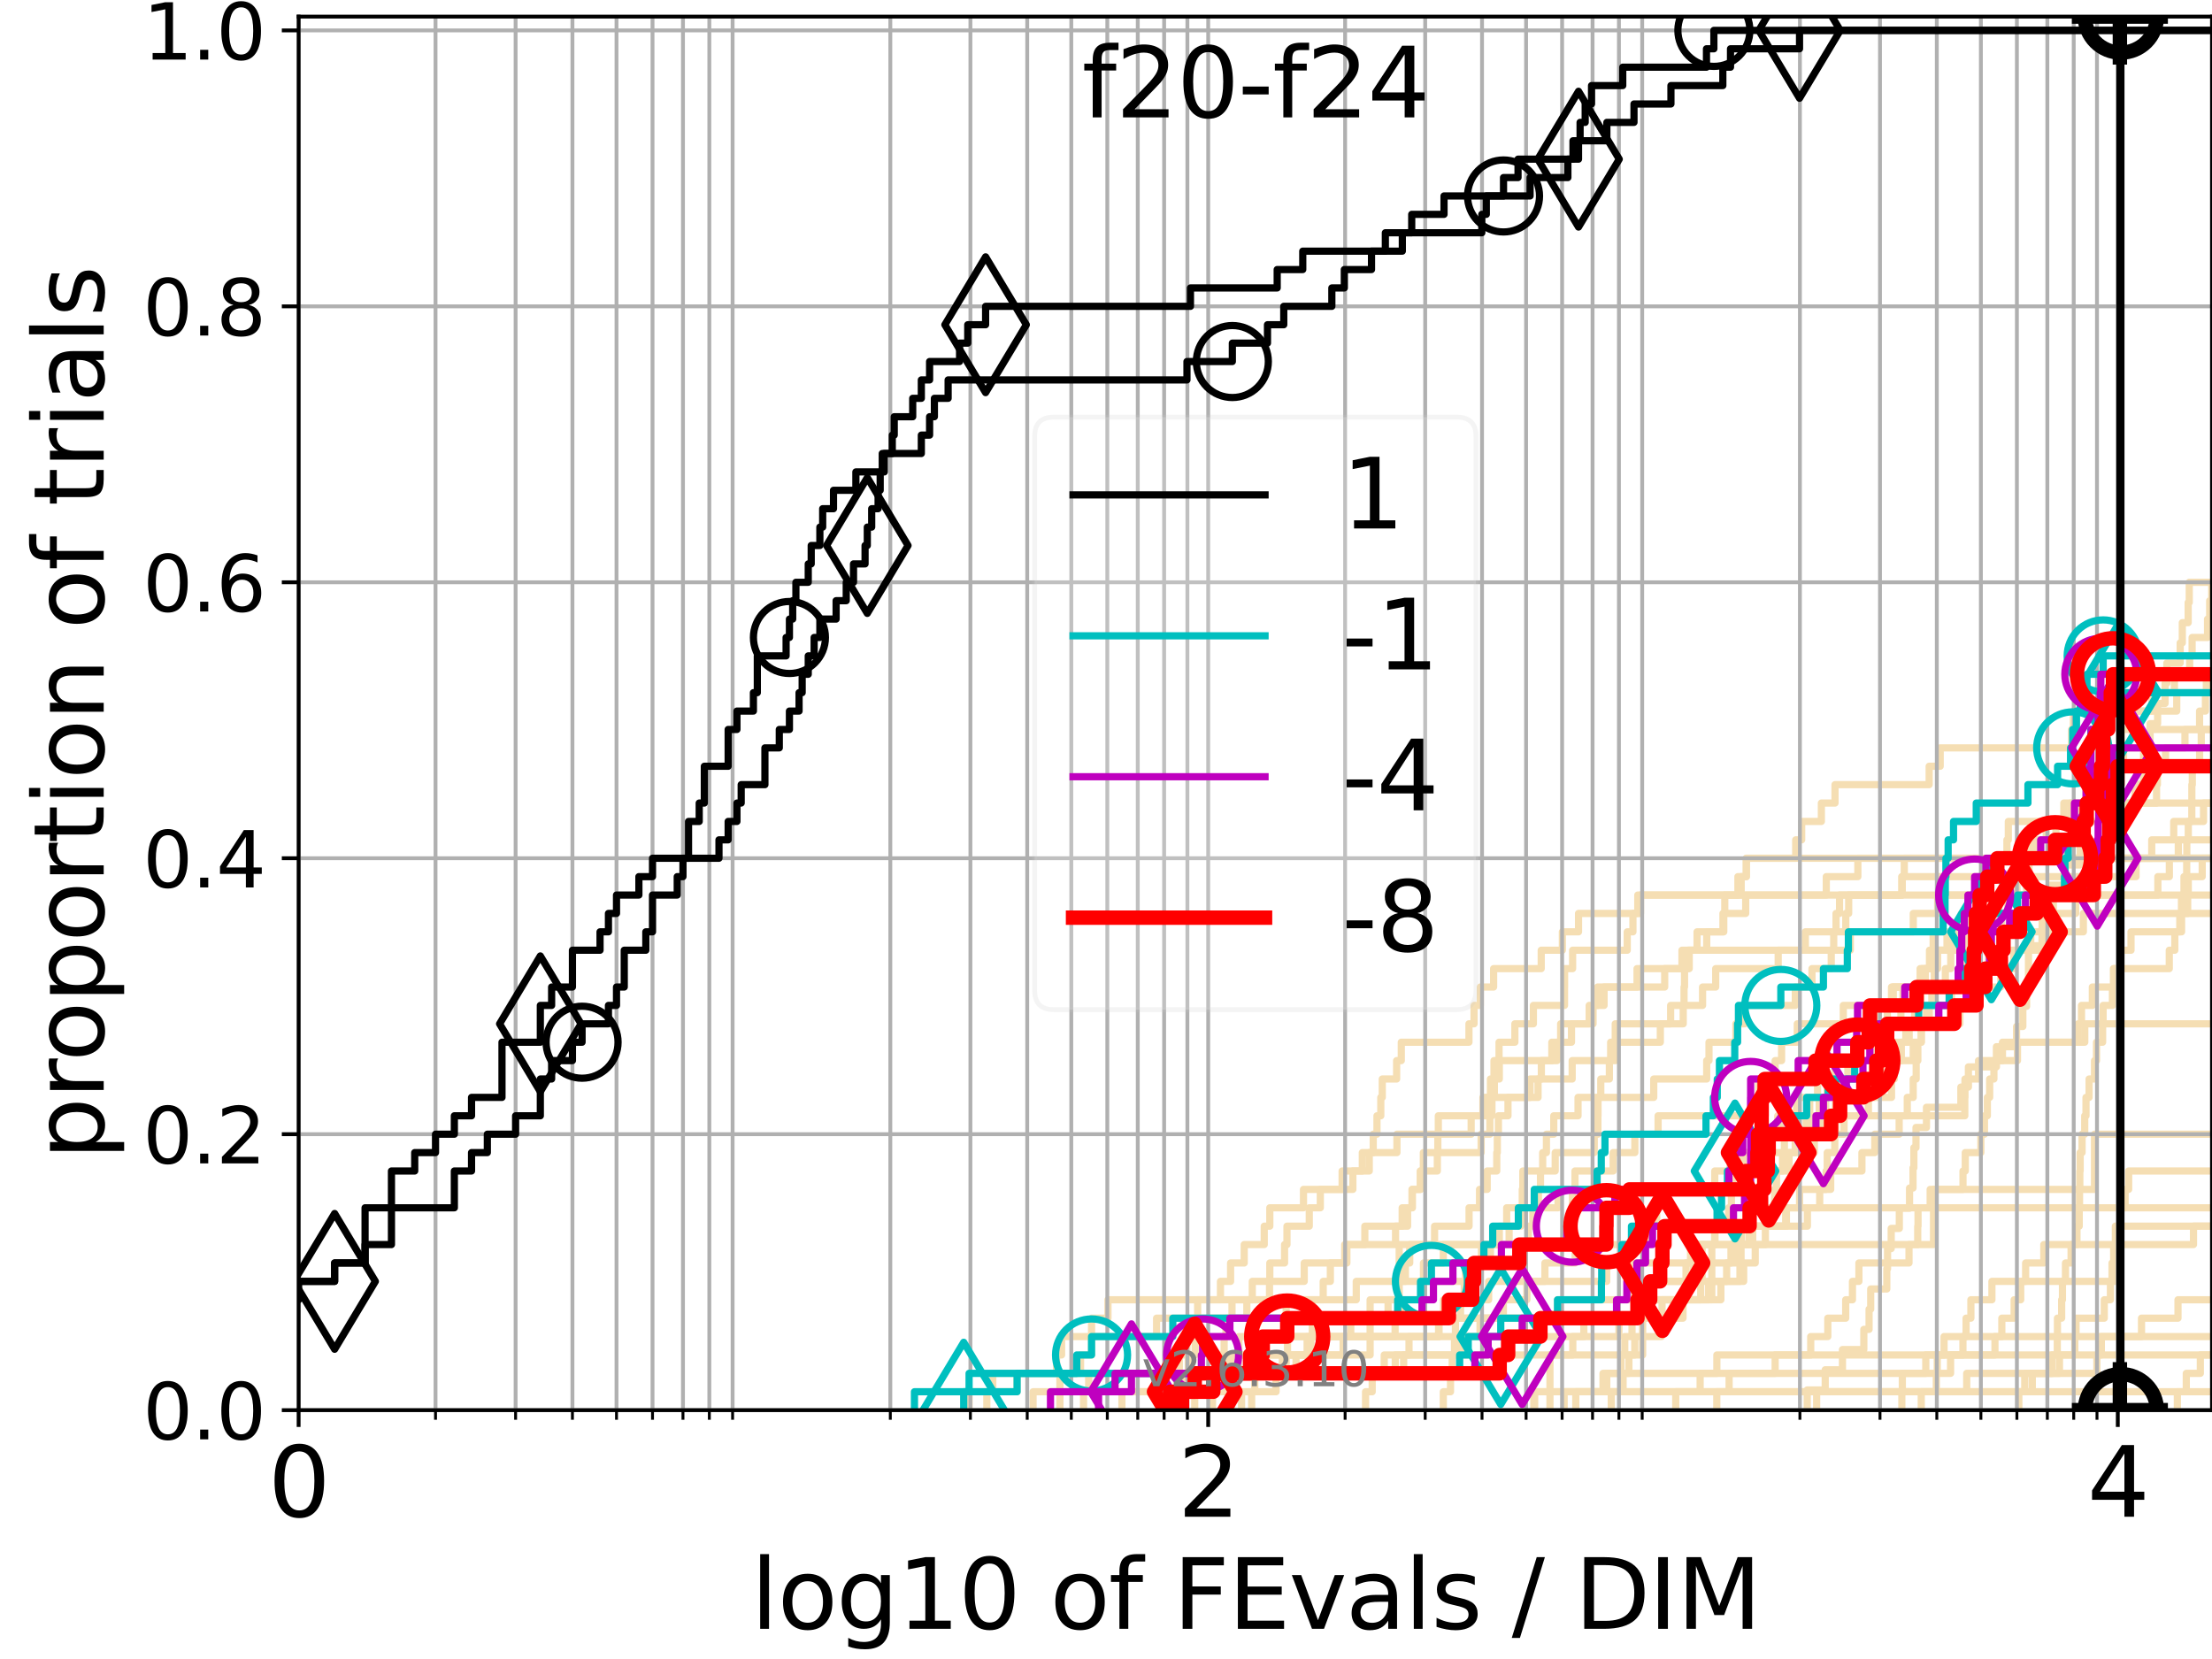 <?xml version="1.0" encoding="utf-8" standalone="no"?>
<!DOCTYPE svg PUBLIC "-//W3C//DTD SVG 1.1//EN"
  "http://www.w3.org/Graphics/SVG/1.1/DTD/svg11.dtd">
<svg xmlns:xlink="http://www.w3.org/1999/xlink" width="460.8pt" height="345.6pt" viewBox="0 0 460.8 345.6" xmlns="http://www.w3.org/2000/svg" version="1.1">
 <defs>
  <style type="text/css">*{stroke-linejoin: round; stroke-linecap: butt}</style>
 </defs>
 <g id="figure_1">
  <g id="patch_1">
   <path d="M 0 345.6 
L 460.8 345.6 
L 460.8 0 
L 0 0 
z
" style="fill: #ffffff"/>
  </g>
  <g id="axes_1">
   <g id="patch_2">
    <path d="M 62.208 293.76 
L 460.8 293.76 
L 460.8 3.456 
L 62.208 3.456 
z
" style="fill: #ffffff"/>
   </g>
   <g id="line2d_1">
    <path d="M 242.51 293.76 
L 242.51 289.928 
L 246.338 289.928 
L 246.338 286.095 
L 247.539 286.095 
L 247.539 282.263 
L 248.97 282.263 
L 248.97 278.43 
L 249.146 278.43 
L 249.146 274.598 
L 249.494 274.598 
L 249.494 270.766 
L 254.244 270.766 
L 254.244 266.933 
L 256.355 266.933 
L 256.355 263.101 
L 259.193 263.101 
L 259.193 259.268 
L 263.364 259.268 
L 263.364 255.436 
L 264.524 255.436 
L 264.524 251.604 
L 271.541 251.604 
L 271.541 247.771 
L 279.59 247.771 
L 279.59 243.939 
L 285.24 243.939 
L 285.24 240.106 
L 286.07 240.106 
L 286.07 236.274 
L 286.847 236.274 
L 286.847 232.442 
L 287.645 232.442 
L 287.645 228.609 
L 287.953 228.609 
L 287.953 224.777 
L 290.944 224.777 
L 290.944 220.944 
L 291.915 220.944 
L 291.915 217.112 
L 306.01 217.112 
L 306.01 213.28 
L 307.074 213.28 
L 307.074 209.447 
L 308.381 209.447 
L 308.381 205.615 
L 311.149 205.615 
L 311.149 201.782 
L 321.065 201.782 
L 321.065 197.95 
L 325.47 197.95 
L 325.47 194.118 
L 328.835 194.118 
L 328.835 190.285 
L 341.183 190.285 
L 341.183 186.453 
L 341.183 186.453 
L 341.183 186.453 
L 460.8 186.453 
" clip-path="url(#p457e8aaa54)" style="fill: none; stroke: #f5deb3; stroke-width: 1.5; stroke-linecap: square"/>
   </g>
   <g id="line2d_2">
    <path d="M 322.884 293.76 
L 322.884 282.263 
L 342.19 282.263 
L 342.19 270.766 
L 356.604 270.766 
L 356.604 259.268 
L 402.789 259.268 
L 402.789 247.771 
L 436.322 247.771 
L 436.322 236.274 
L 436.322 236.274 
L 436.322 236.274 
L 460.8 236.274 
" clip-path="url(#p457e8aaa54)" style="fill: none; stroke: #f5deb3; stroke-width: 1.5; stroke-linecap: square"/>
   </g>
   <g id="line2d_3">
    <path d="M 201.878 293.76 
L 201.878 289.928 
L 206.816 289.928 
L 206.816 286.095 
L 245.677 286.095 
L 245.677 282.263 
L 247.265 282.263 
L 247.265 278.43 
L 249.668 278.43 
L 249.668 274.598 
L 256.647 274.598 
L 256.647 270.766 
L 260.873 270.766 
L 260.873 266.933 
L 264.524 266.933 
L 264.524 263.101 
L 267.599 263.101 
L 267.599 259.268 
L 268.1 259.268 
L 268.1 255.436 
L 272.743 255.436 
L 272.743 251.604 
L 275.045 251.604 
L 275.045 247.771 
L 281.826 247.771 
L 281.826 243.939 
L 283.795 243.939 
L 283.795 240.106 
L 291.007 240.106 
L 291.007 236.274 
L 299.628 236.274 
L 299.628 232.442 
L 308.917 232.442 
L 308.917 228.609 
L 320.404 228.609 
L 320.404 224.777 
L 321.095 224.777 
L 321.095 220.944 
L 323.276 220.944 
L 323.276 217.112 
L 327.37 217.112 
L 327.37 213.28 
L 331.863 213.28 
L 331.863 209.447 
L 332.814 209.447 
L 332.814 205.615 
L 346.786 205.615 
L 346.786 201.782 
L 350.385 201.782 
L 350.385 197.95 
L 381.997 197.95 
L 381.997 194.118 
L 384.509 194.118 
L 384.509 190.285 
L 385.114 190.285 
L 385.114 186.453 
L 396.273 186.453 
L 396.273 182.621 
L 413.713 182.621 
L 413.713 178.788 
L 413.713 178.788 
L 413.713 178.788 
L 460.8 178.788 
" clip-path="url(#p457e8aaa54)" style="fill: none; stroke: #f5deb3; stroke-width: 1.5; stroke-linecap: square"/>
   </g>
   <g id="line2d_4">
    <path d="M 233.713 293.76 
L 233.713 289.928 
L 255.086 289.928 
L 255.086 286.095 
L 255.162 286.095 
L 255.162 282.263 
L 258.081 282.263 
L 258.081 278.43 
L 290.625 278.43 
L 290.625 274.598 
L 291.822 274.598 
L 291.822 270.766 
L 296.259 270.766 
L 296.259 266.933 
L 296.537 266.933 
L 296.537 263.101 
L 300.667 263.101 
L 300.667 259.268 
L 312.334 259.268 
L 312.334 255.436 
L 313.87 255.436 
L 313.87 251.604 
L 317.116 251.604 
L 317.116 247.771 
L 317.233 247.771 
L 317.233 243.939 
L 321.368 243.939 
L 321.368 240.106 
L 322.148 240.106 
L 322.148 236.274 
L 323.678 236.274 
L 323.678 232.442 
L 328.734 232.442 
L 328.734 228.609 
L 344.504 228.609 
L 344.504 224.777 
L 355.536 224.777 
L 355.536 220.944 
L 356.014 220.944 
L 356.014 217.112 
L 361.608 217.112 
L 361.608 213.28 
L 363.477 213.28 
L 363.477 209.447 
L 373.996 209.447 
L 373.996 205.615 
L 377.467 205.615 
L 377.467 201.782 
L 381.484 201.782 
L 381.484 197.95 
L 385.453 197.95 
L 385.453 194.118 
L 398.57 194.118 
L 398.57 190.285 
L 403.648 190.285 
L 403.648 186.453 
L 420.173 186.453 
L 420.173 182.621 
L 421.119 182.621 
L 421.119 178.788 
L 422.938 178.788 
L 422.938 174.956 
L 426.272 174.956 
L 426.272 171.123 
L 432.714 171.123 
L 432.714 167.291 
L 432.714 167.291 
L 432.714 167.291 
L 460.8 167.291 
" clip-path="url(#p457e8aaa54)" style="fill: none; stroke: #f5deb3; stroke-width: 1.5; stroke-linecap: square"/>
   </g>
   <g id="line2d_5">
    <path d="M 349.086 293.76 
L 349.086 289.928 
L 349.086 289.928 
L 349.086 289.928 
L 460.8 289.928 
" clip-path="url(#p457e8aaa54)" style="fill: none; stroke: #f5deb3; stroke-width: 1.5; stroke-linecap: square"/>
   </g>
   <g id="line2d_6"/>
   <g id="line2d_7">
    <path d="M 258.641 293.76 
L 258.641 289.928 
L 265.829 289.928 
L 265.829 286.095 
L 267.934 286.095 
L 267.934 282.263 
L 272.296 282.263 
L 272.296 278.43 
L 281.388 278.43 
L 281.388 274.598 
L 340.713 274.598 
L 340.713 270.766 
L 355.936 270.766 
L 355.936 266.933 
L 359.692 266.933 
L 359.692 263.101 
L 360.594 263.101 
L 360.594 259.268 
L 365.124 259.268 
L 365.124 255.436 
L 376.512 255.436 
L 376.512 251.604 
L 379.08 251.604 
L 379.08 247.771 
L 380.41 247.771 
L 380.41 243.939 
L 380.647 243.939 
L 380.647 240.106 
L 382.221 240.106 
L 382.221 236.274 
L 384.151 236.274 
L 384.151 232.442 
L 389.225 232.442 
L 389.225 228.609 
L 390.525 228.609 
L 390.525 224.777 
L 391.875 224.777 
L 391.875 220.944 
L 398.556 220.944 
L 398.556 217.112 
L 400.239 217.112 
L 400.239 213.28 
L 401.901 213.28 
L 401.901 209.447 
L 406.514 209.447 
L 406.514 205.615 
L 410.327 205.615 
L 410.327 201.782 
L 414.283 201.782 
L 414.283 197.95 
L 426.714 197.95 
L 426.714 194.118 
L 426.861 194.118 
L 426.861 190.285 
L 432.408 190.285 
L 432.408 186.453 
L 449.522 186.453 
L 449.522 182.621 
L 451.918 182.621 
L 451.918 178.788 
L 453.781 178.788 
L 453.781 174.956 
L 461.646 174.956 
L 461.646 171.123 
L 461.8 171.123 
" clip-path="url(#p457e8aaa54)" style="fill: none; stroke: #f5deb3; stroke-width: 1.5; stroke-linecap: square"/>
   </g>
   <g id="line2d_8">
    <path d="M 396.189 293.76 
L 396.189 289.928 
L 403.373 289.928 
L 403.373 286.095 
L 406.34 286.095 
L 406.34 282.263 
L 408.915 282.263 
L 408.915 278.43 
L 409.573 278.43 
L 409.573 274.598 
L 410.571 274.598 
L 410.571 270.766 
L 414.953 270.766 
L 414.953 266.933 
L 440.588 266.933 
L 440.588 263.101 
L 440.784 263.101 
L 440.784 259.268 
L 440.805 259.268 
L 440.805 255.436 
L 441.806 255.436 
L 441.806 251.604 
L 442.701 251.604 
L 442.701 247.771 
L 443.438 247.771 
L 443.438 243.939 
L 461.8 243.939 
" clip-path="url(#p457e8aaa54)" style="fill: none; stroke: #f5deb3; stroke-width: 1.5; stroke-linecap: square"/>
   </g>
   <g id="line2d_9">
    <path d="M 248.882 293.76 
L 248.882 289.928 
L 253.856 289.928 
L 253.856 286.095 
L 267.15 286.095 
L 267.15 282.263 
L 268.21 282.263 
L 268.21 278.43 
L 308.318 278.43 
L 308.318 274.598 
L 313.174 274.598 
L 313.174 270.766 
L 318.078 270.766 
L 318.078 266.933 
L 321.835 266.933 
L 321.835 263.101 
L 328.135 263.101 
L 328.135 259.268 
L 343.738 259.268 
L 343.738 255.436 
L 345.129 255.436 
L 345.129 251.604 
L 345.163 251.604 
L 345.163 247.771 
L 357.216 247.771 
L 357.216 243.939 
L 360.378 243.939 
L 360.378 240.106 
L 371.723 240.106 
L 371.723 236.274 
L 376.258 236.274 
L 376.258 232.442 
L 378.976 232.442 
L 378.976 228.609 
L 380.633 228.609 
L 380.633 224.777 
L 384.94 224.777 
L 384.94 220.944 
L 387.611 220.944 
L 387.611 217.112 
L 391.229 217.112 
L 391.229 213.28 
L 391.232 213.28 
L 391.232 209.447 
L 394.3 209.447 
L 394.3 205.615 
L 399.996 205.615 
L 399.996 201.782 
L 402.768 201.782 
L 402.768 197.95 
L 405.593 197.95 
L 405.593 194.118 
L 409.315 194.118 
L 409.315 190.285 
L 418.297 190.285 
L 418.297 186.453 
L 419.861 186.453 
L 419.861 182.621 
L 421.39 182.621 
L 421.39 178.788 
L 429.908 178.788 
L 429.908 174.956 
L 432.017 174.956 
L 432.017 171.123 
L 437.41 171.123 
L 437.41 167.291 
L 449.248 167.291 
L 449.248 163.459 
L 449.424 163.459 
L 449.424 159.626 
L 451.12 159.626 
L 451.12 155.794 
L 455.166 155.794 
L 455.166 151.961 
L 458.213 151.961 
L 458.213 148.129 
L 459.435 148.129 
L 459.435 144.297 
L 459.623 144.297 
L 459.623 140.464 
L 461.8 140.464 
" clip-path="url(#p457e8aaa54)" style="fill: none; stroke: #f5deb3; stroke-width: 1.5; stroke-linecap: square"/>
   </g>
   <g id="line2d_10">
    <path d="M 378.439 293.76 
L 378.439 289.928 
L 396.29 289.928 
L 396.29 286.095 
L 401.179 286.095 
L 401.179 282.263 
L 404.982 282.263 
L 404.982 278.43 
L 417.02 278.43 
L 417.02 274.598 
L 419.584 274.598 
L 419.584 270.766 
L 420.949 270.766 
L 420.949 266.933 
L 421.977 266.933 
L 421.977 263.101 
L 425.761 263.101 
L 425.761 259.268 
L 456.945 259.268 
L 456.945 255.436 
L 461.8 255.436 
" clip-path="url(#p457e8aaa54)" style="fill: none; stroke: #f5deb3; stroke-width: 1.5; stroke-linecap: square"/>
   </g>
   <g id="line2d_11">
    <path d="M 319.527 293.76 
L 319.527 289.928 
L 354.168 289.928 
L 354.168 286.095 
L 369.796 286.095 
L 369.796 282.263 
L 377.207 282.263 
L 377.207 278.43 
L 380.765 278.43 
L 380.765 274.598 
L 384.495 274.598 
L 384.495 270.766 
L 385.9 270.766 
L 385.9 266.933 
L 387.244 266.933 
L 387.244 263.101 
L 397.68 263.101 
L 397.68 259.268 
L 399.498 259.268 
L 399.498 255.436 
L 399.562 255.436 
L 399.562 251.604 
L 402.089 251.604 
L 402.089 247.771 
L 408.928 247.771 
L 408.928 243.939 
L 409.403 243.939 
L 409.403 240.106 
L 412.647 240.106 
L 412.647 236.274 
L 413.399 236.274 
L 413.399 232.442 
L 414.001 232.442 
L 414.001 228.609 
L 414.482 228.609 
L 414.482 224.777 
L 415.368 224.777 
L 415.368 220.944 
L 420.276 220.944 
L 420.276 217.112 
L 432.908 217.112 
L 432.908 213.28 
L 433.612 213.28 
L 433.612 209.447 
L 435.872 209.447 
L 435.872 205.615 
L 440.387 205.615 
L 440.387 201.782 
L 441.835 201.782 
L 441.835 197.95 
L 443.931 197.95 
L 443.931 194.118 
L 454.462 194.118 
L 454.462 190.285 
L 455.734 190.285 
L 455.734 186.453 
L 455.857 186.453 
L 455.857 182.621 
L 458.76 182.621 
L 458.76 178.788 
L 461.8 178.788 
" clip-path="url(#p457e8aaa54)" style="fill: none; stroke: #f5deb3; stroke-width: 1.5; stroke-linecap: square"/>
   </g>
   <g id="line2d_12">
    <path d="M 252.587 293.76 
L 252.587 289.928 
L 256.281 289.928 
L 256.281 286.095 
L 258.011 286.095 
L 258.011 282.263 
L 273.087 282.263 
L 273.087 278.43 
L 273.379 278.43 
L 273.379 274.598 
L 289.162 274.598 
L 289.162 270.766 
L 291.291 270.766 
L 291.291 266.933 
L 292.773 266.933 
L 292.773 263.101 
L 293.672 263.101 
L 293.672 259.268 
L 298.85 259.268 
L 298.85 255.436 
L 306.032 255.436 
L 306.032 251.604 
L 308.214 251.604 
L 308.214 247.771 
L 309.808 247.771 
L 309.808 243.939 
L 311.803 243.939 
L 311.803 240.106 
L 311.918 240.106 
L 311.918 236.274 
L 312.145 236.274 
L 312.145 232.442 
L 314.141 232.442 
L 314.141 228.609 
L 318.744 228.609 
L 318.744 224.777 
L 327.514 224.777 
L 327.514 220.944 
L 336.536 220.944 
L 336.536 217.112 
L 345.878 217.112 
L 345.878 213.28 
L 350.646 213.28 
L 350.646 209.447 
L 354.676 209.447 
L 354.676 205.615 
L 357.412 205.615 
L 357.412 201.782 
L 370.431 201.782 
L 370.431 197.95 
L 376.086 197.95 
L 376.086 194.118 
L 382.479 194.118 
L 382.479 190.285 
L 383.213 190.285 
L 383.213 186.453 
L 396.17 186.453 
L 396.17 182.621 
L 396.697 182.621 
L 396.697 178.788 
L 396.697 178.788 
L 396.697 178.788 
L 460.8 178.788 
" clip-path="url(#p457e8aaa54)" style="fill: none; stroke: #f5deb3; stroke-width: 1.5; stroke-linecap: square"/>
   </g>
   <g id="line2d_13">
    <path d="M 319.701 293.76 
L 319.701 289.928 
L 333.933 289.928 
L 333.933 286.095 
L 339.328 286.095 
L 339.328 282.263 
L 340.552 282.263 
L 340.552 278.43 
L 346.12 278.43 
L 346.12 274.598 
L 350.601 274.598 
L 350.601 270.766 
L 354.29 270.766 
L 354.29 266.933 
L 354.582 266.933 
L 354.582 263.101 
L 354.582 263.101 
L 354.582 259.268 
L 357.197 259.268 
L 357.197 255.436 
L 372.14 255.436 
L 372.14 251.604 
L 372.14 251.604 
L 372.14 251.604 
L 460.8 251.604 
" clip-path="url(#p457e8aaa54)" style="fill: none; stroke: #f5deb3; stroke-width: 1.5; stroke-linecap: square"/>
   </g>
   <g id="line2d_14">
    <path d="M 215.206 293.76 
L 215.206 289.928 
L 226.793 289.928 
L 226.793 286.095 
L 288.36 286.095 
L 288.36 282.263 
L 327.644 282.263 
L 327.644 278.43 
L 337.252 278.43 
L 337.252 274.598 
L 342.098 274.598 
L 342.098 270.766 
L 343.394 270.766 
L 343.394 266.933 
L 351.228 266.933 
L 351.228 263.101 
L 352.17 263.101 
L 352.17 259.268 
L 357.267 259.268 
L 357.267 255.436 
L 360.113 255.436 
L 360.113 251.604 
L 360.681 251.604 
L 360.681 247.771 
L 361 247.771 
L 361 243.939 
L 363.111 243.939 
L 363.111 240.106 
L 366.258 240.106 
L 366.258 236.274 
L 370.329 236.274 
L 370.329 232.442 
L 374.261 232.442 
L 374.261 228.609 
L 394.039 228.609 
L 394.039 224.777 
L 394.623 224.777 
L 394.623 220.944 
L 396.081 220.944 
L 396.081 217.112 
L 397.018 217.112 
L 397.018 213.28 
L 408.276 213.28 
L 408.276 209.447 
L 412.088 209.447 
L 412.088 205.615 
L 416.793 205.615 
L 416.793 201.782 
L 419.474 201.782 
L 419.474 197.95 
L 423.043 197.95 
L 423.043 194.118 
L 434.002 194.118 
L 434.002 190.285 
L 434.002 190.285 
L 434.002 190.285 
L 460.8 190.285 
" clip-path="url(#p457e8aaa54)" style="fill: none; stroke: #f5deb3; stroke-width: 1.5; stroke-linecap: square"/>
   </g>
   <g id="line2d_15">
    <path d="M 453.581 293.76 
L 453.581 289.928 
L 455.444 289.928 
L 455.444 286.095 
L 458.371 286.095 
L 458.371 282.263 
L 461.738 282.263 
L 461.738 278.43 
L 461.8 278.43 
" clip-path="url(#p457e8aaa54)" style="fill: none; stroke: #f5deb3; stroke-width: 1.5; stroke-linecap: square"/>
   </g>
   <g id="line2d_16">
    <path d="M 325.838 293.76 
L 325.838 289.928 
L 409.703 289.928 
L 409.703 286.095 
L 436.817 286.095 
L 436.817 282.263 
L 437.747 282.263 
L 437.747 278.43 
L 446.116 278.43 
L 446.116 274.598 
L 453.716 274.598 
L 453.716 270.766 
L 461.8 270.766 
" clip-path="url(#p457e8aaa54)" style="fill: none; stroke: #f5deb3; stroke-width: 1.5; stroke-linecap: square"/>
   </g>
   <g id="line2d_17">
    <path d="M 335.658 293.76 
L 335.658 289.928 
L 338.117 289.928 
L 338.117 286.095 
L 357.651 286.095 
L 357.651 282.263 
L 432.222 282.263 
L 432.222 278.43 
L 461.8 278.43 
" clip-path="url(#p457e8aaa54)" style="fill: none; stroke: #f5deb3; stroke-width: 1.5; stroke-linecap: square"/>
   </g>
   <g id="line2d_18">
    <path d="M 225.724 293.76 
L 225.724 289.928 
L 245.198 289.928 
L 245.198 286.095 
L 253.305 286.095 
L 253.305 282.263 
L 255.01 282.263 
L 255.01 278.43 
L 255.388 278.43 
L 255.388 274.598 
L 267.934 274.598 
L 267.934 270.766 
L 275.647 270.766 
L 275.647 266.933 
L 277.137 266.933 
L 277.137 263.101 
L 280.129 263.101 
L 280.129 259.268 
L 284.32 259.268 
L 284.32 255.436 
L 293.225 255.436 
L 293.225 251.604 
L 294.144 251.604 
L 294.144 247.771 
L 295.895 247.771 
L 295.895 243.939 
L 296.509 243.939 
L 296.509 240.106 
L 308.546 240.106 
L 308.546 236.274 
L 310.365 236.274 
L 310.365 232.442 
L 310.798 232.442 
L 310.798 228.609 
L 311.304 228.609 
L 311.304 224.777 
L 312.334 224.777 
L 312.334 220.944 
L 324.359 220.944 
L 324.359 217.112 
L 325.112 217.112 
L 325.112 213.28 
L 331.058 213.28 
L 331.058 209.447 
L 334.155 209.447 
L 334.155 205.615 
L 341.024 205.615 
L 341.024 201.782 
L 351.615 201.782 
L 351.615 197.95 
L 355.542 197.95 
L 355.542 194.118 
L 358.921 194.118 
L 358.921 190.285 
L 363.662 190.285 
L 363.662 186.453 
L 380.449 186.453 
L 380.449 182.621 
L 387.026 182.621 
L 387.026 178.788 
L 387.026 178.788 
L 387.026 178.788 
L 460.8 178.788 
" clip-path="url(#p457e8aaa54)" style="fill: none; stroke: #f5deb3; stroke-width: 1.5; stroke-linecap: square"/>
   </g>
   <g id="line2d_19">
    <path d="M 376.472 293.76 
L 376.472 289.554 
L 380.226 289.554 
L 380.226 285.347 
L 383.818 285.347 
L 383.818 281.141 
L 388.271 281.141 
L 388.271 276.935 
L 389.361 276.935 
L 389.361 272.729 
L 389.702 272.729 
L 389.702 268.522 
L 393.055 268.522 
L 393.055 264.316 
L 393.211 264.316 
L 393.211 260.11 
L 393.972 260.11 
L 393.972 255.903 
L 395.663 255.903 
L 395.663 251.697 
L 397.791 251.697 
L 397.791 247.491 
L 398.517 247.491 
L 398.517 243.285 
L 398.695 243.285 
L 398.695 239.078 
L 399.136 239.078 
L 399.136 234.872 
L 401.32 234.872 
L 401.32 230.666 
L 408.484 230.666 
L 408.484 226.459 
L 410.055 226.459 
L 410.055 222.253 
L 415.893 222.253 
L 415.893 218.047 
L 420.084 218.047 
L 420.084 213.841 
L 421.394 213.841 
L 421.394 209.634 
L 422.18 209.634 
L 422.18 205.428 
L 422.567 205.428 
L 422.57 197.015 
L 425.375 197.015 
L 425.453 188.603 
L 426.939 188.603 
L 426.939 184.397 
L 430.097 184.397 
L 430.097 180.19 
L 433.329 180.19 
L 433.329 175.984 
L 434.673 175.984 
L 434.673 171.778 
L 434.847 171.778 
L 434.847 167.571 
L 444.772 167.571 
L 444.772 163.365 
L 446.517 163.365 
L 446.55 154.952 
L 447.907 154.952 
L 447.907 150.746 
L 449.468 150.746 
L 449.468 146.54 
L 451.025 146.54 
L 451.025 142.334 
L 451.392 142.334 
L 451.392 138.127 
L 454.172 138.127 
L 454.172 133.921 
L 454.616 133.921 
L 454.616 129.715 
L 455.837 129.715 
L 455.837 125.508 
L 456.061 125.508 
L 456.061 121.302 
L 461.8 121.302 
L 461.8 121.302 
" clip-path="url(#p457e8aaa54)" style="fill: none; stroke: #f5deb3; stroke-width: 1.5; stroke-linecap: square"/>
   </g>
   <g id="line2d_20">
    <path d="M 220.8 293.76 
L 220.8 289.928 
L 220.8 289.928 
L 220.8 286.095 
L 225.101 286.095 
L 225.101 282.263 
L 227.391 282.263 
L 227.391 278.43 
L 240.938 278.43 
L 240.938 274.598 
L 259.738 274.598 
L 259.738 270.766 
L 264.464 270.766 
L 264.464 266.933 
L 271.694 266.933 
L 271.694 263.101 
L 280.58 263.101 
L 280.58 259.268 
L 290.721 259.268 
L 290.721 255.436 
L 292.1 255.436 
L 292.1 251.604 
L 294.232 251.604 
L 294.232 247.771 
L 295.895 247.771 
L 295.895 243.939 
L 299.422 243.939 
L 299.422 240.106 
L 299.525 240.106 
L 299.525 236.274 
L 306.469 236.274 
L 306.469 232.442 
L 309.748 232.442 
L 309.748 228.609 
L 310.484 228.609 
L 310.484 224.777 
L 311.226 224.777 
L 311.226 220.944 
L 312.278 220.944 
L 312.278 217.112 
L 315.577 217.112 
L 315.577 213.28 
L 319.432 213.28 
L 319.432 209.447 
L 325.919 209.447 
L 325.919 205.615 
L 325.933 205.615 
L 325.933 201.782 
L 327.605 201.782 
L 327.605 197.95 
L 338.984 197.95 
L 338.984 194.118 
L 340.17 194.118 
L 340.17 190.285 
L 341.749 190.285 
L 341.749 186.453 
L 362.038 186.453 
L 362.038 182.621 
L 363.808 182.621 
L 363.808 178.788 
L 461.8 178.788 
" clip-path="url(#p457e8aaa54)" style="fill: none; stroke: #f5deb3; stroke-width: 1.5; stroke-linecap: square"/>
   </g>
   <g id="line2d_21">
    <path d="M 400.232 293.76 
L 400.232 289.928 
L 421.792 289.928 
L 421.792 286.095 
L 429.024 286.095 
L 429.024 282.263 
L 429.024 282.263 
L 429.024 282.263 
L 460.8 282.263 
" clip-path="url(#p457e8aaa54)" style="fill: none; stroke: #f5deb3; stroke-width: 1.5; stroke-linecap: square"/>
   </g>
   <g id="line2d_22">
    <path d="M 205.573 293.76 
L 205.573 289.928 
L 211.88 289.928 
L 211.88 286.095 
L 220.097 286.095 
L 220.097 282.263 
L 221.148 282.263 
L 221.148 278.43 
L 227.391 278.43 
L 227.391 274.598 
L 230.81 274.598 
L 230.81 270.766 
L 282.532 270.766 
L 282.532 266.933 
L 308.381 266.933 
L 308.381 263.101 
L 310.484 263.101 
L 310.484 259.268 
L 314.375 259.268 
L 314.375 255.436 
L 316.829 255.436 
L 316.829 251.604 
L 324.57 251.604 
L 324.57 247.771 
L 328.096 247.771 
L 328.096 243.939 
L 336.052 243.939 
L 336.052 240.106 
L 340.571 240.106 
L 340.571 236.274 
L 345.409 236.274 
L 345.409 232.442 
L 365.772 232.442 
L 365.772 228.609 
L 366.37 228.609 
L 366.37 224.777 
L 369.792 224.777 
L 369.792 220.944 
L 371.136 220.944 
L 371.136 217.112 
L 374.411 217.112 
L 374.411 213.28 
L 383.993 213.28 
L 383.993 209.447 
L 394.395 209.447 
L 394.395 205.615 
L 401.076 205.615 
L 401.076 201.782 
L 401.946 201.782 
L 401.946 197.95 
L 402.712 197.95 
L 402.712 194.118 
L 416.958 194.118 
L 416.958 190.285 
L 427.751 190.285 
L 427.751 186.453 
L 434.555 186.453 
L 434.555 182.621 
L 444.975 182.621 
L 444.975 178.788 
L 448.246 178.788 
L 448.246 174.956 
L 452.827 174.956 
L 452.827 171.123 
L 459.04 171.123 
L 459.04 167.291 
L 461.8 167.291 
" clip-path="url(#p457e8aaa54)" style="fill: none; stroke: #f5deb3; stroke-width: 1.5; stroke-linecap: square"/>
   </g>
   <g id="line2d_23">
    <path d="M 328.263 293.76 
L 328.263 289.928 
L 334.717 289.928 
L 334.717 286.095 
L 337.672 286.095 
L 337.672 282.263 
L 338.468 282.263 
L 338.468 278.43 
L 339.978 278.43 
L 339.978 274.598 
L 342.994 274.598 
L 342.994 270.766 
L 358.488 270.766 
L 358.488 266.933 
L 362.464 266.933 
L 362.464 263.101 
L 362.692 263.101 
L 362.692 259.268 
L 364.375 259.268 
L 364.375 255.436 
L 371.99 255.436 
L 371.99 251.604 
L 374.884 251.604 
L 374.884 247.771 
L 381.368 247.771 
L 381.368 243.939 
L 387.874 243.939 
L 387.874 240.106 
L 390.553 240.106 
L 390.553 236.274 
L 395.631 236.274 
L 395.631 232.442 
L 409.303 232.442 
L 409.303 228.609 
L 409.34 228.609 
L 409.34 224.777 
L 412.162 224.777 
L 412.162 220.944 
L 417.149 220.944 
L 417.149 217.112 
L 434.295 217.112 
L 434.295 213.28 
L 434.295 213.28 
L 434.295 213.28 
L 460.8 213.28 
" clip-path="url(#p457e8aaa54)" style="fill: none; stroke: #f5deb3; stroke-width: 1.5; stroke-linecap: square"/>
   </g>
   <g id="line2d_24">
    <path d="M 284.469 293.76 
L 284.469 289.928 
L 285.855 289.928 
L 285.855 286.095 
L 292.407 286.095 
L 292.407 282.263 
L 293.524 282.263 
L 293.524 278.43 
L 299.781 278.43 
L 299.781 274.598 
L 300.717 274.598 
L 300.717 270.766 
L 310.108 270.766 
L 310.108 266.933 
L 334.706 266.933 
L 334.706 263.101 
L 361.846 263.101 
L 361.846 259.268 
L 362.792 259.268 
L 362.792 255.436 
L 364.194 255.436 
L 364.194 251.604 
L 365.587 251.604 
L 365.587 247.771 
L 367.445 247.771 
L 367.445 243.939 
L 368.32 243.939 
L 368.32 240.106 
L 368.556 240.106 
L 368.556 236.274 
L 371.272 236.274 
L 371.272 232.442 
L 380.334 232.442 
L 380.334 228.609 
L 381.078 228.609 
L 381.078 224.777 
L 382.215 224.777 
L 382.215 220.944 
L 392.062 220.944 
L 392.062 217.112 
L 397.713 217.112 
L 397.713 213.28 
L 398.861 213.28 
L 398.861 209.447 
L 400.181 209.447 
L 400.181 205.615 
L 400.364 205.615 
L 400.364 201.782 
L 402.998 201.782 
L 402.998 197.95 
L 409.68 197.95 
L 409.68 194.118 
L 411.441 194.118 
L 411.441 190.285 
L 412.1 190.285 
L 412.1 186.453 
L 418.167 186.453 
L 418.167 182.621 
L 421.984 182.621 
L 421.984 178.788 
L 423.794 178.788 
L 423.794 174.956 
L 428.294 174.956 
L 428.294 171.123 
L 429.935 171.123 
L 429.935 167.291 
L 434.551 167.291 
L 434.551 163.459 
L 440.883 163.459 
L 440.883 159.626 
L 442.375 159.626 
L 442.375 155.794 
L 447.839 155.794 
L 447.839 151.961 
L 461.8 151.961 
" clip-path="url(#p457e8aaa54)" style="fill: none; stroke: #f5deb3; stroke-width: 1.5; stroke-linecap: square"/>
   </g>
   <g id="line2d_25">
    <path d="M 420.561 293.76 
L 420.561 289.928 
L 423.364 289.928 
L 423.364 286.095 
L 427.493 286.095 
L 427.493 282.263 
L 428.57 282.263 
L 428.57 278.43 
L 428.603 278.43 
L 428.603 274.598 
L 429.48 274.598 
L 429.48 270.766 
L 429.645 270.766 
L 429.645 266.933 
L 430.279 266.933 
L 430.279 263.101 
L 431.444 263.101 
L 431.444 259.268 
L 432.67 259.268 
L 432.67 255.436 
L 433.141 255.436 
L 433.141 251.604 
L 433.205 251.604 
L 433.205 247.771 
L 433.264 247.771 
L 433.264 243.939 
L 433.333 243.939 
L 433.333 240.106 
L 433.734 240.106 
L 433.734 236.274 
L 434.285 236.274 
L 434.285 232.442 
L 434.553 232.442 
L 434.553 228.609 
L 435.197 228.609 
L 435.197 224.777 
L 436.327 224.777 
L 436.327 220.944 
L 436.742 220.944 
L 436.742 217.112 
L 438.014 217.112 
L 438.014 213.28 
L 438.117 213.28 
L 438.117 209.447 
L 440.06 209.447 
L 440.06 205.615 
L 440.267 205.615 
L 440.267 201.782 
L 451.9 201.782 
L 451.9 197.95 
L 453.056 197.95 
L 453.056 194.118 
L 454.094 194.118 
L 454.094 190.285 
L 454.44 190.285 
L 454.44 186.453 
L 454.964 186.453 
L 454.964 182.621 
L 455.529 182.621 
L 455.529 178.788 
L 455.554 178.788 
L 455.554 174.956 
L 455.858 174.956 
L 455.858 171.123 
L 456.592 171.123 
L 456.592 167.291 
L 456.601 167.291 
L 456.601 163.459 
L 456.701 163.459 
L 456.701 159.626 
L 458.224 159.626 
L 458.224 155.794 
L 458.563 155.794 
L 458.563 151.961 
L 458.563 151.961 
L 458.563 151.961 
L 460.8 151.961 
" clip-path="url(#p457e8aaa54)" style="fill: none; stroke: #f5deb3; stroke-width: 1.5; stroke-linecap: square"/>
   </g>
   <g id="line2d_26">
    <path d="M 300.667 293.76 
L 300.667 289.928 
L 302.166 289.928 
L 302.166 286.095 
L 302.526 286.095 
L 302.526 282.263 
L 303.002 282.263 
L 303.002 278.43 
L 303.191 278.43 
L 303.191 274.598 
L 304.259 274.598 
L 304.259 270.766 
L 305.032 270.766 
L 305.032 266.933 
L 305.301 266.933 
L 305.301 263.101 
L 308.608 263.101 
L 308.608 259.268 
L 318.372 259.268 
L 318.372 255.436 
L 319.321 255.436 
L 319.321 251.604 
L 320.481 251.604 
L 320.481 247.771 
L 320.912 247.771 
L 320.912 243.939 
L 323.978 243.939 
L 323.978 240.106 
L 332.109 240.106 
L 332.109 236.274 
L 332.871 236.274 
L 332.871 232.442 
L 332.894 232.442 
L 332.894 228.609 
L 333.473 228.609 
L 333.473 224.777 
L 335.26 224.777 
L 335.26 220.944 
L 335.529 220.944 
L 335.529 217.112 
L 336.484 217.112 
L 336.484 213.28 
L 348.023 213.28 
L 348.023 209.447 
L 350.816 209.447 
L 350.816 205.615 
L 350.92 205.615 
L 350.92 201.782 
L 351.897 201.782 
L 351.897 197.95 
L 353.529 197.95 
L 353.529 194.118 
L 359.091 194.118 
L 359.091 190.285 
L 359.302 190.285 
L 359.302 186.453 
L 362.72 186.453 
L 362.72 182.621 
L 363.775 182.621 
L 363.775 178.788 
L 374.08 178.788 
L 374.08 174.956 
L 375.322 174.956 
L 375.322 171.123 
L 379.425 171.123 
L 379.425 167.291 
L 382.266 167.291 
L 382.266 163.459 
L 401.88 163.459 
L 401.88 159.626 
L 404.177 159.626 
L 404.177 155.794 
L 431.55 155.794 
L 431.55 151.961 
L 431.922 151.961 
L 431.922 148.129 
L 448.275 148.129 
L 448.275 144.297 
L 452.974 144.297 
L 452.974 140.464 
L 456.15 140.464 
L 456.15 136.632 
L 456.658 136.632 
L 456.658 132.799 
L 459.872 132.799 
L 459.872 128.967 
L 460.321 128.967 
L 460.321 125.135 
L 460.744 125.135 
L 460.744 121.302 
L 461.8 121.302 
" clip-path="url(#p457e8aaa54)" style="fill: none; stroke: #f5deb3; stroke-width: 1.5; stroke-linecap: square"/>
   </g>
   <g id="line2d_27">
    <path d="M 243.926 293.76 
L 243.926 289.928 
L 253.621 289.928 
L 253.621 286.095 
L 290.657 286.095 
L 290.657 282.263 
L 304.305 282.263 
L 304.305 278.43 
L 329.943 278.43 
L 329.943 274.598 
L 346.235 274.598 
L 346.235 270.766 
L 351.716 270.766 
L 351.716 266.933 
L 352.745 266.933 
L 352.745 263.101 
L 353.174 263.101 
L 353.174 259.268 
L 362.1 259.268 
L 362.1 255.436 
L 364.904 255.436 
L 364.904 251.604 
L 364.915 251.604 
L 364.915 247.771 
L 368.029 247.771 
L 368.029 243.939 
L 371.334 243.939 
L 371.334 240.106 
L 373.979 240.106 
L 373.979 236.274 
L 376.875 236.274 
L 376.875 232.442 
L 376.996 232.442 
L 376.996 228.609 
L 378.631 228.609 
L 378.631 224.777 
L 382.318 224.777 
L 382.318 220.944 
L 386.94 220.944 
L 386.94 217.112 
L 392.363 217.112 
L 392.363 213.28 
L 395.992 213.28 
L 395.992 209.447 
L 396.412 209.447 
L 396.412 205.615 
L 409.196 205.615 
L 409.196 201.782 
L 409.662 201.782 
L 409.662 197.95 
L 410.883 197.95 
L 410.883 194.118 
L 413.799 194.118 
L 413.799 190.285 
L 416.37 190.285 
L 416.37 186.453 
L 417.503 186.453 
L 417.503 182.621 
L 422.676 182.621 
L 422.676 178.788 
L 461.8 178.788 
" clip-path="url(#p457e8aaa54)" style="fill: none; stroke: #f5deb3; stroke-width: 1.5; stroke-linecap: square"/>
   </g>
   <g id="line2d_28">
    <path d="M 260.741 293.76 
L 260.741 289.928 
L 261.396 289.928 
L 261.396 286.095 
L 269.989 286.095 
L 269.989 282.263 
L 279.798 282.263 
L 279.798 278.43 
L 299.679 278.43 
L 299.679 274.598 
L 324.486 274.598 
L 324.486 270.766 
L 339.259 270.766 
L 339.259 266.933 
L 363.237 266.933 
L 363.237 263.101 
L 365.648 263.101 
L 365.648 259.268 
L 367.76 259.268 
L 367.76 255.436 
L 367.794 255.436 
L 367.794 251.604 
L 369.689 251.604 
L 369.689 247.771 
L 370.08 247.771 
L 370.08 243.939 
L 372.696 243.939 
L 372.696 240.106 
L 377.967 240.106 
L 377.967 236.274 
L 379.403 236.274 
L 379.403 232.442 
L 397.318 232.442 
L 397.318 228.609 
L 398.556 228.609 
L 398.556 224.777 
L 399.175 224.777 
L 399.175 220.944 
L 399.525 220.944 
L 399.525 217.112 
L 400.226 217.112 
L 400.226 213.28 
L 401.326 213.28 
L 401.326 209.447 
L 402.436 209.447 
L 402.436 205.615 
L 402.958 205.615 
L 402.958 201.782 
L 403.634 201.782 
L 403.634 197.95 
L 408.486 197.95 
L 408.486 194.118 
L 408.577 194.118 
L 408.577 190.285 
L 413.112 190.285 
L 413.112 186.453 
L 414.245 186.453 
L 414.245 182.621 
L 414.391 182.621 
L 414.391 178.788 
L 418.077 178.788 
L 418.077 174.956 
L 418.371 174.956 
L 418.371 171.123 
L 431.337 171.123 
L 431.337 167.291 
L 435.57 167.291 
L 435.57 163.459 
L 439.156 163.459 
L 439.156 159.626 
L 441.131 159.626 
L 441.131 155.794 
L 441.917 155.794 
L 441.917 151.961 
L 444.636 151.961 
L 444.636 148.129 
L 453.455 148.129 
L 453.455 144.297 
L 459.931 144.297 
L 459.931 140.464 
L 461.8 140.464 
" clip-path="url(#p457e8aaa54)" style="fill: none; stroke: #f5deb3; stroke-width: 1.5; stroke-linecap: square"/>
   </g>
   <g id="line2d_29">
    <path d="M 256.574 293.76 
L 256.574 289.928 
L 256.574 289.928 
L 256.574 286.095 
L 256.574 286.095 
L 256.574 282.263 
L 285.422 282.263 
L 285.422 278.43 
L 285.422 278.43 
L 285.422 274.598 
L 285.422 274.598 
L 285.422 270.766 
L 291.479 270.766 
L 291.479 266.933 
L 291.479 266.933 
L 291.479 263.101 
L 291.479 263.101 
L 291.479 259.268 
L 327.566 259.268 
L 327.566 255.436 
L 327.566 255.436 
L 327.566 251.604 
L 327.566 251.604 
L 327.566 247.771 
L 366.718 247.771 
L 366.718 243.939 
L 366.718 243.939 
L 366.718 240.106 
L 366.718 240.106 
L 366.718 236.274 
L 382.37 236.274 
L 382.37 232.442 
L 382.37 232.442 
L 382.37 228.609 
L 382.37 228.609 
L 382.37 224.777 
L 390.558 224.777 
L 390.558 220.944 
L 390.558 220.944 
L 390.558 217.112 
L 390.558 217.112 
L 390.558 213.28 
L 393.174 213.28 
L 393.174 209.447 
L 394.039 209.447 
L 394.039 205.615 
L 405.253 205.615 
L 405.253 201.782 
L 406.377 201.782 
L 406.377 197.95 
L 406.644 197.95 
L 406.644 194.118 
L 415.191 194.118 
L 415.191 190.285 
L 418.252 190.285 
L 418.252 186.453 
L 422.17 186.453 
L 422.17 182.621 
L 437.546 182.621 
L 437.546 178.788 
L 437.546 178.788 
L 437.546 178.788 
L 460.8 178.788 
" clip-path="url(#p457e8aaa54)" style="fill: none; stroke: #f5deb3; stroke-width: 1.5; stroke-linecap: square"/>
   </g>
   <g id="line2d_30">
    <path d="M 357.638 293.76 
L 357.638 289.928 
L 360.207 289.928 
L 360.207 286.095 
L 403.566 286.095 
L 403.566 282.263 
L 415.586 282.263 
L 415.586 278.43 
L 432.473 278.43 
L 432.473 274.598 
L 438.362 274.598 
L 438.362 270.766 
L 439.641 270.766 
L 439.641 266.933 
L 439.974 266.933 
L 439.974 263.101 
L 440.313 263.101 
L 440.313 259.268 
L 440.668 259.268 
L 440.668 255.436 
L 440.668 255.436 
L 440.668 255.436 
L 460.8 255.436 
" clip-path="url(#p457e8aaa54)" style="fill: none; stroke: #f5deb3; stroke-width: 1.5; stroke-linecap: square"/>
   </g>
   <g id="matplotlib.axis_1">
    <g id="xtick_1">
     <g id="line2d_31">
      <path d="M 62.208 293.76 
L 62.208 3.456 
" clip-path="url(#p457e8aaa54)" style="fill: none; stroke: #b0b0b0; stroke-width: 0.8; stroke-linecap: square"/>
     </g>
     <g id="line2d_32">
      <defs>
       <path id="me3e17ebdcc" d="M 0 0 
L 0 3.5 
" style="stroke: #000000; stroke-width: 0.8"/>
      </defs>
      <g>
       <use xlink:href="#me3e17ebdcc" x="62.208" y="293.76" style="stroke: #000000; stroke-width: 0.8"/>
      </g>
     </g>
     <g id="text_1">
      <!-- 0 -->
      <g transform="translate(55.846 315.957)scale(0.2 -0.2)">
       <defs>
        <path id="DejaVuSans-30" d="M 2034 4250 
Q 1547 4250 1301 3770 
Q 1056 3291 1056 2328 
Q 1056 1369 1301 889 
Q 1547 409 2034 409 
Q 2525 409 2770 889 
Q 3016 1369 3016 2328 
Q 3016 3291 2770 3770 
Q 2525 4250 2034 4250 
z
M 2034 4750 
Q 2819 4750 3233 4129 
Q 3647 3509 3647 2328 
Q 3647 1150 3233 529 
Q 2819 -91 2034 -91 
Q 1250 -91 836 529 
Q 422 1150 422 2328 
Q 422 3509 836 4129 
Q 1250 4750 2034 4750 
z
" transform="scale(0.016)"/>
       </defs>
       <use xlink:href="#DejaVuSans-30"/>
      </g>
     </g>
    </g>
    <g id="xtick_2">
     <g id="line2d_33">
      <path d="M 251.692 293.76 
L 251.692 3.456 
" clip-path="url(#p457e8aaa54)" style="fill: none; stroke: #b0b0b0; stroke-width: 0.8; stroke-linecap: square"/>
     </g>
     <g id="line2d_34">
      <g>
       <use xlink:href="#me3e17ebdcc" x="251.692" y="293.76" style="stroke: #000000; stroke-width: 0.8"/>
      </g>
     </g>
     <g id="text_2">
      <!-- 2 -->
      <g transform="translate(245.329 315.957)scale(0.2 -0.2)">
       <defs>
        <path id="DejaVuSans-32" d="M 1228 531 
L 3431 531 
L 3431 0 
L 469 0 
L 469 531 
Q 828 903 1448 1529 
Q 2069 2156 2228 2338 
Q 2531 2678 2651 2914 
Q 2772 3150 2772 3378 
Q 2772 3750 2511 3984 
Q 2250 4219 1831 4219 
Q 1534 4219 1204 4116 
Q 875 4013 500 3803 
L 500 4441 
Q 881 4594 1212 4672 
Q 1544 4750 1819 4750 
Q 2544 4750 2975 4387 
Q 3406 4025 3406 3419 
Q 3406 3131 3298 2873 
Q 3191 2616 2906 2266 
Q 2828 2175 2409 1742 
Q 1991 1309 1228 531 
z
" transform="scale(0.016)"/>
       </defs>
       <use xlink:href="#DejaVuSans-32"/>
      </g>
     </g>
    </g>
    <g id="xtick_3">
     <g id="line2d_35">
      <path d="M 441.175 293.76 
L 441.175 3.456 
" clip-path="url(#p457e8aaa54)" style="fill: none; stroke: #b0b0b0; stroke-width: 0.8; stroke-linecap: square"/>
     </g>
     <g id="line2d_36">
      <g>
       <use xlink:href="#me3e17ebdcc" x="441.175" y="293.76" style="stroke: #000000; stroke-width: 0.8"/>
      </g>
     </g>
     <g id="text_3">
      <!-- 4 -->
      <g transform="translate(434.813 315.957)scale(0.2 -0.2)">
       <defs>
        <path id="DejaVuSans-34" d="M 2419 4116 
L 825 1625 
L 2419 1625 
L 2419 4116 
z
M 2253 4666 
L 3047 4666 
L 3047 1625 
L 3713 1625 
L 3713 1100 
L 3047 1100 
L 3047 0 
L 2419 0 
L 2419 1100 
L 313 1100 
L 313 1709 
L 2253 4666 
z
" transform="scale(0.016)"/>
       </defs>
       <use xlink:href="#DejaVuSans-34"/>
      </g>
     </g>
    </g>
    <g id="xtick_4">
     <g id="line2d_37">
      <path d="M 90.728 293.76 
L 90.728 3.456 
" clip-path="url(#p457e8aaa54)" style="fill: none; stroke: #b0b0b0; stroke-width: 0.8; stroke-linecap: square"/>
     </g>
     <g id="line2d_38">
      <defs>
       <path id="mc5c51b267e" d="M 0 0 
L 0 2 
" style="stroke: #000000; stroke-width: 0.6"/>
      </defs>
      <g>
       <use xlink:href="#mc5c51b267e" x="90.728" y="293.76" style="stroke: #000000; stroke-width: 0.6"/>
      </g>
     </g>
    </g>
    <g id="xtick_5">
     <g id="line2d_39">
      <path d="M 107.411 293.76 
L 107.411 3.456 
" clip-path="url(#p457e8aaa54)" style="fill: none; stroke: #b0b0b0; stroke-width: 0.8; stroke-linecap: square"/>
     </g>
     <g id="line2d_40">
      <g>
       <use xlink:href="#mc5c51b267e" x="107.411" y="293.76" style="stroke: #000000; stroke-width: 0.6"/>
      </g>
     </g>
    </g>
    <g id="xtick_6">
     <g id="line2d_41">
      <path d="M 119.248 293.76 
L 119.248 3.456 
" clip-path="url(#p457e8aaa54)" style="fill: none; stroke: #b0b0b0; stroke-width: 0.8; stroke-linecap: square"/>
     </g>
     <g id="line2d_42">
      <g>
       <use xlink:href="#mc5c51b267e" x="119.248" y="293.76" style="stroke: #000000; stroke-width: 0.6"/>
      </g>
     </g>
    </g>
    <g id="xtick_7">
     <g id="line2d_43">
      <path d="M 128.43 293.76 
L 128.43 3.456 
" clip-path="url(#p457e8aaa54)" style="fill: none; stroke: #b0b0b0; stroke-width: 0.8; stroke-linecap: square"/>
     </g>
     <g id="line2d_44">
      <g>
       <use xlink:href="#mc5c51b267e" x="128.43" y="293.76" style="stroke: #000000; stroke-width: 0.6"/>
      </g>
     </g>
    </g>
    <g id="xtick_8">
     <g id="line2d_45">
      <path d="M 135.931 293.76 
L 135.931 3.456 
" clip-path="url(#p457e8aaa54)" style="fill: none; stroke: #b0b0b0; stroke-width: 0.8; stroke-linecap: square"/>
     </g>
     <g id="line2d_46">
      <g>
       <use xlink:href="#mc5c51b267e" x="135.931" y="293.76" style="stroke: #000000; stroke-width: 0.6"/>
      </g>
     </g>
    </g>
    <g id="xtick_9">
     <g id="line2d_47">
      <path d="M 142.274 293.76 
L 142.274 3.456 
" clip-path="url(#p457e8aaa54)" style="fill: none; stroke: #b0b0b0; stroke-width: 0.8; stroke-linecap: square"/>
     </g>
     <g id="line2d_48">
      <g>
       <use xlink:href="#mc5c51b267e" x="142.274" y="293.76" style="stroke: #000000; stroke-width: 0.6"/>
      </g>
     </g>
    </g>
    <g id="xtick_10">
     <g id="line2d_49">
      <path d="M 147.768 293.76 
L 147.768 3.456 
" clip-path="url(#p457e8aaa54)" style="fill: none; stroke: #b0b0b0; stroke-width: 0.8; stroke-linecap: square"/>
     </g>
     <g id="line2d_50">
      <g>
       <use xlink:href="#mc5c51b267e" x="147.768" y="293.76" style="stroke: #000000; stroke-width: 0.6"/>
      </g>
     </g>
    </g>
    <g id="xtick_11">
     <g id="line2d_51">
      <path d="M 152.615 293.76 
L 152.615 3.456 
" clip-path="url(#p457e8aaa54)" style="fill: none; stroke: #b0b0b0; stroke-width: 0.8; stroke-linecap: square"/>
     </g>
     <g id="line2d_52">
      <g>
       <use xlink:href="#mc5c51b267e" x="152.615" y="293.76" style="stroke: #000000; stroke-width: 0.6"/>
      </g>
     </g>
    </g>
    <g id="xtick_12">
     <g id="line2d_53">
      <path d="M 185.47 293.76 
L 185.47 3.456 
" clip-path="url(#p457e8aaa54)" style="fill: none; stroke: #b0b0b0; stroke-width: 0.8; stroke-linecap: square"/>
     </g>
     <g id="line2d_54">
      <g>
       <use xlink:href="#mc5c51b267e" x="185.47" y="293.76" style="stroke: #000000; stroke-width: 0.6"/>
      </g>
     </g>
    </g>
    <g id="xtick_13">
     <g id="line2d_55">
      <path d="M 202.153 293.76 
L 202.153 3.456 
" clip-path="url(#p457e8aaa54)" style="fill: none; stroke: #b0b0b0; stroke-width: 0.8; stroke-linecap: square"/>
     </g>
     <g id="line2d_56">
      <g>
       <use xlink:href="#mc5c51b267e" x="202.153" y="293.76" style="stroke: #000000; stroke-width: 0.6"/>
      </g>
     </g>
    </g>
    <g id="xtick_14">
     <g id="line2d_57">
      <path d="M 213.99 293.76 
L 213.99 3.456 
" clip-path="url(#p457e8aaa54)" style="fill: none; stroke: #b0b0b0; stroke-width: 0.8; stroke-linecap: square"/>
     </g>
     <g id="line2d_58">
      <g>
       <use xlink:href="#mc5c51b267e" x="213.99" y="293.76" style="stroke: #000000; stroke-width: 0.6"/>
      </g>
     </g>
    </g>
    <g id="xtick_15">
     <g id="line2d_59">
      <path d="M 223.171 293.76 
L 223.171 3.456 
" clip-path="url(#p457e8aaa54)" style="fill: none; stroke: #b0b0b0; stroke-width: 0.8; stroke-linecap: square"/>
     </g>
     <g id="line2d_60">
      <g>
       <use xlink:href="#mc5c51b267e" x="223.171" y="293.76" style="stroke: #000000; stroke-width: 0.6"/>
      </g>
     </g>
    </g>
    <g id="xtick_16">
     <g id="line2d_61">
      <path d="M 230.673 293.76 
L 230.673 3.456 
" clip-path="url(#p457e8aaa54)" style="fill: none; stroke: #b0b0b0; stroke-width: 0.8; stroke-linecap: square"/>
     </g>
     <g id="line2d_62">
      <g>
       <use xlink:href="#mc5c51b267e" x="230.673" y="293.76" style="stroke: #000000; stroke-width: 0.6"/>
      </g>
     </g>
    </g>
    <g id="xtick_17">
     <g id="line2d_63">
      <path d="M 237.016 293.76 
L 237.016 3.456 
" clip-path="url(#p457e8aaa54)" style="fill: none; stroke: #b0b0b0; stroke-width: 0.8; stroke-linecap: square"/>
     </g>
     <g id="line2d_64">
      <g>
       <use xlink:href="#mc5c51b267e" x="237.016" y="293.76" style="stroke: #000000; stroke-width: 0.6"/>
      </g>
     </g>
    </g>
    <g id="xtick_18">
     <g id="line2d_65">
      <path d="M 242.51 293.76 
L 242.51 3.456 
" clip-path="url(#p457e8aaa54)" style="fill: none; stroke: #b0b0b0; stroke-width: 0.8; stroke-linecap: square"/>
     </g>
     <g id="line2d_66">
      <g>
       <use xlink:href="#mc5c51b267e" x="242.51" y="293.76" style="stroke: #000000; stroke-width: 0.6"/>
      </g>
     </g>
    </g>
    <g id="xtick_19">
     <g id="line2d_67">
      <path d="M 247.356 293.76 
L 247.356 3.456 
" clip-path="url(#p457e8aaa54)" style="fill: none; stroke: #b0b0b0; stroke-width: 0.8; stroke-linecap: square"/>
     </g>
     <g id="line2d_68">
      <g>
       <use xlink:href="#mc5c51b267e" x="247.356" y="293.76" style="stroke: #000000; stroke-width: 0.6"/>
      </g>
     </g>
    </g>
    <g id="xtick_20">
     <g id="line2d_69">
      <path d="M 280.212 293.76 
L 280.212 3.456 
" clip-path="url(#p457e8aaa54)" style="fill: none; stroke: #b0b0b0; stroke-width: 0.8; stroke-linecap: square"/>
     </g>
     <g id="line2d_70">
      <g>
       <use xlink:href="#mc5c51b267e" x="280.212" y="293.76" style="stroke: #000000; stroke-width: 0.6"/>
      </g>
     </g>
    </g>
    <g id="xtick_21">
     <g id="line2d_71">
      <path d="M 296.895 293.76 
L 296.895 3.456 
" clip-path="url(#p457e8aaa54)" style="fill: none; stroke: #b0b0b0; stroke-width: 0.8; stroke-linecap: square"/>
     </g>
     <g id="line2d_72">
      <g>
       <use xlink:href="#mc5c51b267e" x="296.895" y="293.76" style="stroke: #000000; stroke-width: 0.6"/>
      </g>
     </g>
    </g>
    <g id="xtick_22">
     <g id="line2d_73">
      <path d="M 308.732 293.76 
L 308.732 3.456 
" clip-path="url(#p457e8aaa54)" style="fill: none; stroke: #b0b0b0; stroke-width: 0.8; stroke-linecap: square"/>
     </g>
     <g id="line2d_74">
      <g>
       <use xlink:href="#mc5c51b267e" x="308.732" y="293.76" style="stroke: #000000; stroke-width: 0.6"/>
      </g>
     </g>
    </g>
    <g id="xtick_23">
     <g id="line2d_75">
      <path d="M 317.913 293.76 
L 317.913 3.456 
" clip-path="url(#p457e8aaa54)" style="fill: none; stroke: #b0b0b0; stroke-width: 0.8; stroke-linecap: square"/>
     </g>
     <g id="line2d_76">
      <g>
       <use xlink:href="#mc5c51b267e" x="317.913" y="293.76" style="stroke: #000000; stroke-width: 0.6"/>
      </g>
     </g>
    </g>
    <g id="xtick_24">
     <g id="line2d_77">
      <path d="M 325.415 293.76 
L 325.415 3.456 
" clip-path="url(#p457e8aaa54)" style="fill: none; stroke: #b0b0b0; stroke-width: 0.8; stroke-linecap: square"/>
     </g>
     <g id="line2d_78">
      <g>
       <use xlink:href="#mc5c51b267e" x="325.415" y="293.76" style="stroke: #000000; stroke-width: 0.6"/>
      </g>
     </g>
    </g>
    <g id="xtick_25">
     <g id="line2d_79">
      <path d="M 331.758 293.76 
L 331.758 3.456 
" clip-path="url(#p457e8aaa54)" style="fill: none; stroke: #b0b0b0; stroke-width: 0.8; stroke-linecap: square"/>
     </g>
     <g id="line2d_80">
      <g>
       <use xlink:href="#mc5c51b267e" x="331.758" y="293.76" style="stroke: #000000; stroke-width: 0.6"/>
      </g>
     </g>
    </g>
    <g id="xtick_26">
     <g id="line2d_81">
      <path d="M 337.252 293.76 
L 337.252 3.456 
" clip-path="url(#p457e8aaa54)" style="fill: none; stroke: #b0b0b0; stroke-width: 0.8; stroke-linecap: square"/>
     </g>
     <g id="line2d_82">
      <g>
       <use xlink:href="#mc5c51b267e" x="337.252" y="293.76" style="stroke: #000000; stroke-width: 0.6"/>
      </g>
     </g>
    </g>
    <g id="xtick_27">
     <g id="line2d_83">
      <path d="M 342.098 293.76 
L 342.098 3.456 
" clip-path="url(#p457e8aaa54)" style="fill: none; stroke: #b0b0b0; stroke-width: 0.8; stroke-linecap: square"/>
     </g>
     <g id="line2d_84">
      <g>
       <use xlink:href="#mc5c51b267e" x="342.098" y="293.76" style="stroke: #000000; stroke-width: 0.6"/>
      </g>
     </g>
    </g>
    <g id="xtick_28">
     <g id="line2d_85">
      <path d="M 374.954 293.76 
L 374.954 3.456 
" clip-path="url(#p457e8aaa54)" style="fill: none; stroke: #b0b0b0; stroke-width: 0.8; stroke-linecap: square"/>
     </g>
     <g id="line2d_86">
      <g>
       <use xlink:href="#mc5c51b267e" x="374.954" y="293.76" style="stroke: #000000; stroke-width: 0.6"/>
      </g>
     </g>
    </g>
    <g id="xtick_29">
     <g id="line2d_87">
      <path d="M 391.637 293.76 
L 391.637 3.456 
" clip-path="url(#p457e8aaa54)" style="fill: none; stroke: #b0b0b0; stroke-width: 0.8; stroke-linecap: square"/>
     </g>
     <g id="line2d_88">
      <g>
       <use xlink:href="#mc5c51b267e" x="391.637" y="293.76" style="stroke: #000000; stroke-width: 0.6"/>
      </g>
     </g>
    </g>
    <g id="xtick_30">
     <g id="line2d_89">
      <path d="M 403.474 293.76 
L 403.474 3.456 
" clip-path="url(#p457e8aaa54)" style="fill: none; stroke: #b0b0b0; stroke-width: 0.8; stroke-linecap: square"/>
     </g>
     <g id="line2d_90">
      <g>
       <use xlink:href="#mc5c51b267e" x="403.474" y="293.76" style="stroke: #000000; stroke-width: 0.6"/>
      </g>
     </g>
    </g>
    <g id="xtick_31">
     <g id="line2d_91">
      <path d="M 412.655 293.76 
L 412.655 3.456 
" clip-path="url(#p457e8aaa54)" style="fill: none; stroke: #b0b0b0; stroke-width: 0.8; stroke-linecap: square"/>
     </g>
     <g id="line2d_92">
      <g>
       <use xlink:href="#mc5c51b267e" x="412.655" y="293.76" style="stroke: #000000; stroke-width: 0.6"/>
      </g>
     </g>
    </g>
    <g id="xtick_32">
     <g id="line2d_93">
      <path d="M 420.157 293.76 
L 420.157 3.456 
" clip-path="url(#p457e8aaa54)" style="fill: none; stroke: #b0b0b0; stroke-width: 0.8; stroke-linecap: square"/>
     </g>
     <g id="line2d_94">
      <g>
       <use xlink:href="#mc5c51b267e" x="420.157" y="293.76" style="stroke: #000000; stroke-width: 0.6"/>
      </g>
     </g>
    </g>
    <g id="xtick_33">
     <g id="line2d_95">
      <path d="M 426.5 293.76 
L 426.5 3.456 
" clip-path="url(#p457e8aaa54)" style="fill: none; stroke: #b0b0b0; stroke-width: 0.8; stroke-linecap: square"/>
     </g>
     <g id="line2d_96">
      <g>
       <use xlink:href="#mc5c51b267e" x="426.5" y="293.76" style="stroke: #000000; stroke-width: 0.6"/>
      </g>
     </g>
    </g>
    <g id="xtick_34">
     <g id="line2d_97">
      <path d="M 431.994 293.76 
L 431.994 3.456 
" clip-path="url(#p457e8aaa54)" style="fill: none; stroke: #b0b0b0; stroke-width: 0.8; stroke-linecap: square"/>
     </g>
     <g id="line2d_98">
      <g>
       <use xlink:href="#mc5c51b267e" x="431.994" y="293.76" style="stroke: #000000; stroke-width: 0.6"/>
      </g>
     </g>
    </g>
    <g id="xtick_35">
     <g id="line2d_99">
      <path d="M 436.84 293.76 
L 436.84 3.456 
" clip-path="url(#p457e8aaa54)" style="fill: none; stroke: #b0b0b0; stroke-width: 0.8; stroke-linecap: square"/>
     </g>
     <g id="line2d_100">
      <g>
       <use xlink:href="#mc5c51b267e" x="436.84" y="293.76" style="stroke: #000000; stroke-width: 0.6"/>
      </g>
     </g>
    </g>
    <g id="text_4">
     <!-- log10 of FEvals / DIM -->
     <g transform="translate(156.431 339.313)scale(0.2 -0.2)">
      <defs>
       <path id="DejaVuSans-6c" d="M 603 4863 
L 1178 4863 
L 1178 0 
L 603 0 
L 603 4863 
z
" transform="scale(0.016)"/>
       <path id="DejaVuSans-6f" d="M 1959 3097 
Q 1497 3097 1228 2736 
Q 959 2375 959 1747 
Q 959 1119 1226 758 
Q 1494 397 1959 397 
Q 2419 397 2687 759 
Q 2956 1122 2956 1747 
Q 2956 2369 2687 2733 
Q 2419 3097 1959 3097 
z
M 1959 3584 
Q 2709 3584 3137 3096 
Q 3566 2609 3566 1747 
Q 3566 888 3137 398 
Q 2709 -91 1959 -91 
Q 1206 -91 779 398 
Q 353 888 353 1747 
Q 353 2609 779 3096 
Q 1206 3584 1959 3584 
z
" transform="scale(0.016)"/>
       <path id="DejaVuSans-67" d="M 2906 1791 
Q 2906 2416 2648 2759 
Q 2391 3103 1925 3103 
Q 1463 3103 1205 2759 
Q 947 2416 947 1791 
Q 947 1169 1205 825 
Q 1463 481 1925 481 
Q 2391 481 2648 825 
Q 2906 1169 2906 1791 
z
M 3481 434 
Q 3481 -459 3084 -895 
Q 2688 -1331 1869 -1331 
Q 1566 -1331 1297 -1286 
Q 1028 -1241 775 -1147 
L 775 -588 
Q 1028 -725 1275 -790 
Q 1522 -856 1778 -856 
Q 2344 -856 2625 -561 
Q 2906 -266 2906 331 
L 2906 616 
Q 2728 306 2450 153 
Q 2172 0 1784 0 
Q 1141 0 747 490 
Q 353 981 353 1791 
Q 353 2603 747 3093 
Q 1141 3584 1784 3584 
Q 2172 3584 2450 3431 
Q 2728 3278 2906 2969 
L 2906 3500 
L 3481 3500 
L 3481 434 
z
" transform="scale(0.016)"/>
       <path id="DejaVuSans-31" d="M 794 531 
L 1825 531 
L 1825 4091 
L 703 3866 
L 703 4441 
L 1819 4666 
L 2450 4666 
L 2450 531 
L 3481 531 
L 3481 0 
L 794 0 
L 794 531 
z
" transform="scale(0.016)"/>
       <path id="DejaVuSans-20" transform="scale(0.016)"/>
       <path id="DejaVuSans-66" d="M 2375 4863 
L 2375 4384 
L 1825 4384 
Q 1516 4384 1395 4259 
Q 1275 4134 1275 3809 
L 1275 3500 
L 2222 3500 
L 2222 3053 
L 1275 3053 
L 1275 0 
L 697 0 
L 697 3053 
L 147 3053 
L 147 3500 
L 697 3500 
L 697 3744 
Q 697 4328 969 4595 
Q 1241 4863 1831 4863 
L 2375 4863 
z
" transform="scale(0.016)"/>
       <path id="DejaVuSans-46" d="M 628 4666 
L 3309 4666 
L 3309 4134 
L 1259 4134 
L 1259 2759 
L 3109 2759 
L 3109 2228 
L 1259 2228 
L 1259 0 
L 628 0 
L 628 4666 
z
" transform="scale(0.016)"/>
       <path id="DejaVuSans-45" d="M 628 4666 
L 3578 4666 
L 3578 4134 
L 1259 4134 
L 1259 2753 
L 3481 2753 
L 3481 2222 
L 1259 2222 
L 1259 531 
L 3634 531 
L 3634 0 
L 628 0 
L 628 4666 
z
" transform="scale(0.016)"/>
       <path id="DejaVuSans-76" d="M 191 3500 
L 800 3500 
L 1894 563 
L 2988 3500 
L 3597 3500 
L 2284 0 
L 1503 0 
L 191 3500 
z
" transform="scale(0.016)"/>
       <path id="DejaVuSans-61" d="M 2194 1759 
Q 1497 1759 1228 1600 
Q 959 1441 959 1056 
Q 959 750 1161 570 
Q 1363 391 1709 391 
Q 2188 391 2477 730 
Q 2766 1069 2766 1631 
L 2766 1759 
L 2194 1759 
z
M 3341 1997 
L 3341 0 
L 2766 0 
L 2766 531 
Q 2569 213 2275 61 
Q 1981 -91 1556 -91 
Q 1019 -91 701 211 
Q 384 513 384 1019 
Q 384 1609 779 1909 
Q 1175 2209 1959 2209 
L 2766 2209 
L 2766 2266 
Q 2766 2663 2505 2880 
Q 2244 3097 1772 3097 
Q 1472 3097 1187 3025 
Q 903 2953 641 2809 
L 641 3341 
Q 956 3463 1253 3523 
Q 1550 3584 1831 3584 
Q 2591 3584 2966 3190 
Q 3341 2797 3341 1997 
z
" transform="scale(0.016)"/>
       <path id="DejaVuSans-73" d="M 2834 3397 
L 2834 2853 
Q 2591 2978 2328 3040 
Q 2066 3103 1784 3103 
Q 1356 3103 1142 2972 
Q 928 2841 928 2578 
Q 928 2378 1081 2264 
Q 1234 2150 1697 2047 
L 1894 2003 
Q 2506 1872 2764 1633 
Q 3022 1394 3022 966 
Q 3022 478 2636 193 
Q 2250 -91 1575 -91 
Q 1294 -91 989 -36 
Q 684 19 347 128 
L 347 722 
Q 666 556 975 473 
Q 1284 391 1588 391 
Q 1994 391 2212 530 
Q 2431 669 2431 922 
Q 2431 1156 2273 1281 
Q 2116 1406 1581 1522 
L 1381 1569 
Q 847 1681 609 1914 
Q 372 2147 372 2553 
Q 372 3047 722 3315 
Q 1072 3584 1716 3584 
Q 2034 3584 2315 3537 
Q 2597 3491 2834 3397 
z
" transform="scale(0.016)"/>
       <path id="DejaVuSans-2f" d="M 1625 4666 
L 2156 4666 
L 531 -594 
L 0 -594 
L 1625 4666 
z
" transform="scale(0.016)"/>
       <path id="DejaVuSans-44" d="M 1259 4147 
L 1259 519 
L 2022 519 
Q 2988 519 3436 956 
Q 3884 1394 3884 2338 
Q 3884 3275 3436 3711 
Q 2988 4147 2022 4147 
L 1259 4147 
z
M 628 4666 
L 1925 4666 
Q 3281 4666 3915 4102 
Q 4550 3538 4550 2338 
Q 4550 1131 3912 565 
Q 3275 0 1925 0 
L 628 0 
L 628 4666 
z
" transform="scale(0.016)"/>
       <path id="DejaVuSans-49" d="M 628 4666 
L 1259 4666 
L 1259 0 
L 628 0 
L 628 4666 
z
" transform="scale(0.016)"/>
       <path id="DejaVuSans-4d" d="M 628 4666 
L 1569 4666 
L 2759 1491 
L 3956 4666 
L 4897 4666 
L 4897 0 
L 4281 0 
L 4281 4097 
L 3078 897 
L 2444 897 
L 1241 4097 
L 1241 0 
L 628 0 
L 628 4666 
z
" transform="scale(0.016)"/>
      </defs>
      <use xlink:href="#DejaVuSans-6c"/>
      <use xlink:href="#DejaVuSans-6f" x="27.783"/>
      <use xlink:href="#DejaVuSans-67" x="88.965"/>
      <use xlink:href="#DejaVuSans-31" x="152.441"/>
      <use xlink:href="#DejaVuSans-30" x="216.064"/>
      <use xlink:href="#DejaVuSans-20" x="279.688"/>
      <use xlink:href="#DejaVuSans-6f" x="311.475"/>
      <use xlink:href="#DejaVuSans-66" x="372.656"/>
      <use xlink:href="#DejaVuSans-20" x="407.861"/>
      <use xlink:href="#DejaVuSans-46" x="439.648"/>
      <use xlink:href="#DejaVuSans-45" x="497.168"/>
      <use xlink:href="#DejaVuSans-76" x="560.352"/>
      <use xlink:href="#DejaVuSans-61" x="619.531"/>
      <use xlink:href="#DejaVuSans-6c" x="680.811"/>
      <use xlink:href="#DejaVuSans-73" x="708.594"/>
      <use xlink:href="#DejaVuSans-20" x="760.693"/>
      <use xlink:href="#DejaVuSans-2f" x="792.48"/>
      <use xlink:href="#DejaVuSans-20" x="826.172"/>
      <use xlink:href="#DejaVuSans-44" x="857.959"/>
      <use xlink:href="#DejaVuSans-49" x="934.961"/>
      <use xlink:href="#DejaVuSans-4d" x="964.453"/>
     </g>
    </g>
   </g>
   <g id="matplotlib.axis_2">
    <g id="ytick_1">
     <g id="line2d_101">
      <path d="M 62.208 293.76 
L 460.8 293.76 
" clip-path="url(#p457e8aaa54)" style="fill: none; stroke: #b0b0b0; stroke-width: 0.8; stroke-linecap: square"/>
     </g>
     <g id="line2d_102">
      <defs>
       <path id="m7b5b32daf6" d="M 0 0 
L -3.5 0 
" style="stroke: #000000; stroke-width: 0.8"/>
      </defs>
      <g>
       <use xlink:href="#m7b5b32daf6" x="62.208" y="293.76" style="stroke: #000000; stroke-width: 0.8"/>
      </g>
     </g>
     <g id="text_5">
      <!-- 0.0 -->
      <g transform="translate(29.763 299.839)scale(0.16 -0.16)">
       <defs>
        <path id="DejaVuSans-2e" d="M 684 794 
L 1344 794 
L 1344 0 
L 684 0 
L 684 794 
z
" transform="scale(0.016)"/>
       </defs>
       <use xlink:href="#DejaVuSans-30"/>
       <use xlink:href="#DejaVuSans-2e" x="63.623"/>
       <use xlink:href="#DejaVuSans-30" x="95.41"/>
      </g>
     </g>
    </g>
    <g id="ytick_2">
     <g id="line2d_103">
      <path d="M 62.208 236.274 
L 460.8 236.274 
" clip-path="url(#p457e8aaa54)" style="fill: none; stroke: #b0b0b0; stroke-width: 0.8; stroke-linecap: square"/>
     </g>
     <g id="line2d_104">
      <g>
       <use xlink:href="#m7b5b32daf6" x="62.208" y="236.274" style="stroke: #000000; stroke-width: 0.8"/>
      </g>
     </g>
     <g id="text_6">
      <!-- 0.2 -->
      <g transform="translate(29.763 242.353)scale(0.16 -0.16)">
       <use xlink:href="#DejaVuSans-30"/>
       <use xlink:href="#DejaVuSans-2e" x="63.623"/>
       <use xlink:href="#DejaVuSans-32" x="95.41"/>
      </g>
     </g>
    </g>
    <g id="ytick_3">
     <g id="line2d_105">
      <path d="M 62.208 178.788 
L 460.8 178.788 
" clip-path="url(#p457e8aaa54)" style="fill: none; stroke: #b0b0b0; stroke-width: 0.8; stroke-linecap: square"/>
     </g>
     <g id="line2d_106">
      <g>
       <use xlink:href="#m7b5b32daf6" x="62.208" y="178.788" style="stroke: #000000; stroke-width: 0.8"/>
      </g>
     </g>
     <g id="text_7">
      <!-- 0.4 -->
      <g transform="translate(29.763 184.867)scale(0.16 -0.16)">
       <use xlink:href="#DejaVuSans-30"/>
       <use xlink:href="#DejaVuSans-2e" x="63.623"/>
       <use xlink:href="#DejaVuSans-34" x="95.41"/>
      </g>
     </g>
    </g>
    <g id="ytick_4">
     <g id="line2d_107">
      <path d="M 62.208 121.302 
L 460.8 121.302 
" clip-path="url(#p457e8aaa54)" style="fill: none; stroke: #b0b0b0; stroke-width: 0.8; stroke-linecap: square"/>
     </g>
     <g id="line2d_108">
      <g>
       <use xlink:href="#m7b5b32daf6" x="62.208" y="121.302" style="stroke: #000000; stroke-width: 0.8"/>
      </g>
     </g>
     <g id="text_8">
      <!-- 0.6 -->
      <g transform="translate(29.763 127.381)scale(0.16 -0.16)">
       <defs>
        <path id="DejaVuSans-36" d="M 2113 2584 
Q 1688 2584 1439 2293 
Q 1191 2003 1191 1497 
Q 1191 994 1439 701 
Q 1688 409 2113 409 
Q 2538 409 2786 701 
Q 3034 994 3034 1497 
Q 3034 2003 2786 2293 
Q 2538 2584 2113 2584 
z
M 3366 4563 
L 3366 3988 
Q 3128 4100 2886 4159 
Q 2644 4219 2406 4219 
Q 1781 4219 1451 3797 
Q 1122 3375 1075 2522 
Q 1259 2794 1537 2939 
Q 1816 3084 2150 3084 
Q 2853 3084 3261 2657 
Q 3669 2231 3669 1497 
Q 3669 778 3244 343 
Q 2819 -91 2113 -91 
Q 1303 -91 875 529 
Q 447 1150 447 2328 
Q 447 3434 972 4092 
Q 1497 4750 2381 4750 
Q 2619 4750 2861 4703 
Q 3103 4656 3366 4563 
z
" transform="scale(0.016)"/>
       </defs>
       <use xlink:href="#DejaVuSans-30"/>
       <use xlink:href="#DejaVuSans-2e" x="63.623"/>
       <use xlink:href="#DejaVuSans-36" x="95.41"/>
      </g>
     </g>
    </g>
    <g id="ytick_5">
     <g id="line2d_109">
      <path d="M 62.208 63.816 
L 460.8 63.816 
" clip-path="url(#p457e8aaa54)" style="fill: none; stroke: #b0b0b0; stroke-width: 0.8; stroke-linecap: square"/>
     </g>
     <g id="line2d_110">
      <g>
       <use xlink:href="#m7b5b32daf6" x="62.208" y="63.816" style="stroke: #000000; stroke-width: 0.8"/>
      </g>
     </g>
     <g id="text_9">
      <!-- 0.8 -->
      <g transform="translate(29.763 69.895)scale(0.16 -0.16)">
       <defs>
        <path id="DejaVuSans-38" d="M 2034 2216 
Q 1584 2216 1326 1975 
Q 1069 1734 1069 1313 
Q 1069 891 1326 650 
Q 1584 409 2034 409 
Q 2484 409 2743 651 
Q 3003 894 3003 1313 
Q 3003 1734 2745 1975 
Q 2488 2216 2034 2216 
z
M 1403 2484 
Q 997 2584 770 2862 
Q 544 3141 544 3541 
Q 544 4100 942 4425 
Q 1341 4750 2034 4750 
Q 2731 4750 3128 4425 
Q 3525 4100 3525 3541 
Q 3525 3141 3298 2862 
Q 3072 2584 2669 2484 
Q 3125 2378 3379 2068 
Q 3634 1759 3634 1313 
Q 3634 634 3220 271 
Q 2806 -91 2034 -91 
Q 1263 -91 848 271 
Q 434 634 434 1313 
Q 434 1759 690 2068 
Q 947 2378 1403 2484 
z
M 1172 3481 
Q 1172 3119 1398 2916 
Q 1625 2713 2034 2713 
Q 2441 2713 2670 2916 
Q 2900 3119 2900 3481 
Q 2900 3844 2670 4047 
Q 2441 4250 2034 4250 
Q 1625 4250 1398 4047 
Q 1172 3844 1172 3481 
z
" transform="scale(0.016)"/>
       </defs>
       <use xlink:href="#DejaVuSans-30"/>
       <use xlink:href="#DejaVuSans-2e" x="63.623"/>
       <use xlink:href="#DejaVuSans-38" x="95.41"/>
      </g>
     </g>
    </g>
    <g id="ytick_6">
     <g id="line2d_111">
      <path d="M 62.208 6.33 
L 460.8 6.33 
" clip-path="url(#p457e8aaa54)" style="fill: none; stroke: #b0b0b0; stroke-width: 0.8; stroke-linecap: square"/>
     </g>
     <g id="line2d_112">
      <g>
       <use xlink:href="#m7b5b32daf6" x="62.208" y="6.33" style="stroke: #000000; stroke-width: 0.8"/>
      </g>
     </g>
     <g id="text_10">
      <!-- 1.0 -->
      <g transform="translate(29.763 12.409)scale(0.16 -0.16)">
       <use xlink:href="#DejaVuSans-31"/>
       <use xlink:href="#DejaVuSans-2e" x="63.623"/>
       <use xlink:href="#DejaVuSans-30" x="95.41"/>
      </g>
     </g>
    </g>
    <g id="text_11">
     <!-- proportion of trials -->
     <g transform="translate(21.604 241.614)rotate(-90)scale(0.2 -0.2)">
      <defs>
       <path id="DejaVuSans-70" d="M 1159 525 
L 1159 -1331 
L 581 -1331 
L 581 3500 
L 1159 3500 
L 1159 2969 
Q 1341 3281 1617 3432 
Q 1894 3584 2278 3584 
Q 2916 3584 3314 3078 
Q 3713 2572 3713 1747 
Q 3713 922 3314 415 
Q 2916 -91 2278 -91 
Q 1894 -91 1617 61 
Q 1341 213 1159 525 
z
M 3116 1747 
Q 3116 2381 2855 2742 
Q 2594 3103 2138 3103 
Q 1681 3103 1420 2742 
Q 1159 2381 1159 1747 
Q 1159 1113 1420 752 
Q 1681 391 2138 391 
Q 2594 391 2855 752 
Q 3116 1113 3116 1747 
z
" transform="scale(0.016)"/>
       <path id="DejaVuSans-72" d="M 2631 2963 
Q 2534 3019 2420 3045 
Q 2306 3072 2169 3072 
Q 1681 3072 1420 2755 
Q 1159 2438 1159 1844 
L 1159 0 
L 581 0 
L 581 3500 
L 1159 3500 
L 1159 2956 
Q 1341 3275 1631 3429 
Q 1922 3584 2338 3584 
Q 2397 3584 2469 3576 
Q 2541 3569 2628 3553 
L 2631 2963 
z
" transform="scale(0.016)"/>
       <path id="DejaVuSans-74" d="M 1172 4494 
L 1172 3500 
L 2356 3500 
L 2356 3053 
L 1172 3053 
L 1172 1153 
Q 1172 725 1289 603 
Q 1406 481 1766 481 
L 2356 481 
L 2356 0 
L 1766 0 
Q 1100 0 847 248 
Q 594 497 594 1153 
L 594 3053 
L 172 3053 
L 172 3500 
L 594 3500 
L 594 4494 
L 1172 4494 
z
" transform="scale(0.016)"/>
       <path id="DejaVuSans-69" d="M 603 3500 
L 1178 3500 
L 1178 0 
L 603 0 
L 603 3500 
z
M 603 4863 
L 1178 4863 
L 1178 4134 
L 603 4134 
L 603 4863 
z
" transform="scale(0.016)"/>
       <path id="DejaVuSans-6e" d="M 3513 2113 
L 3513 0 
L 2938 0 
L 2938 2094 
Q 2938 2591 2744 2837 
Q 2550 3084 2163 3084 
Q 1697 3084 1428 2787 
Q 1159 2491 1159 1978 
L 1159 0 
L 581 0 
L 581 3500 
L 1159 3500 
L 1159 2956 
Q 1366 3272 1645 3428 
Q 1925 3584 2291 3584 
Q 2894 3584 3203 3211 
Q 3513 2838 3513 2113 
z
" transform="scale(0.016)"/>
      </defs>
      <use xlink:href="#DejaVuSans-70"/>
      <use xlink:href="#DejaVuSans-72" x="63.477"/>
      <use xlink:href="#DejaVuSans-6f" x="102.34"/>
      <use xlink:href="#DejaVuSans-70" x="163.521"/>
      <use xlink:href="#DejaVuSans-6f" x="226.998"/>
      <use xlink:href="#DejaVuSans-72" x="288.18"/>
      <use xlink:href="#DejaVuSans-74" x="329.293"/>
      <use xlink:href="#DejaVuSans-69" x="368.502"/>
      <use xlink:href="#DejaVuSans-6f" x="396.285"/>
      <use xlink:href="#DejaVuSans-6e" x="457.467"/>
      <use xlink:href="#DejaVuSans-20" x="520.846"/>
      <use xlink:href="#DejaVuSans-6f" x="552.633"/>
      <use xlink:href="#DejaVuSans-66" x="613.814"/>
      <use xlink:href="#DejaVuSans-20" x="649.02"/>
      <use xlink:href="#DejaVuSans-74" x="680.807"/>
      <use xlink:href="#DejaVuSans-72" x="720.016"/>
      <use xlink:href="#DejaVuSans-69" x="761.129"/>
      <use xlink:href="#DejaVuSans-61" x="788.912"/>
      <use xlink:href="#DejaVuSans-6c" x="850.191"/>
      <use xlink:href="#DejaVuSans-73" x="877.975"/>
     </g>
    </g>
   </g>
   <g id="line2d_113">
    <path d="M -1 286.095 
L 41.19 286.095 
L 41.19 278.43 
L 53.027 278.43 
L 53.027 266.933 
L 69.71 266.933 
L 69.71 263.101 
L 76.052 263.101 
L 76.052 259.268 
L 81.547 259.268 
L 81.547 243.939 
L 86.393 243.939 
L 86.393 240.106 
L 90.728 240.106 
L 90.728 236.274 
L 94.65 236.274 
L 94.65 232.442 
L 98.23 232.442 
L 98.23 228.609 
L 104.573 228.609 
L 104.573 217.112 
L 112.561 217.112 
L 112.561 209.447 
L 114.913 209.447 
L 114.913 205.615 
L 119.248 205.615 
L 119.248 197.95 
L 124.999 197.95 
L 124.999 194.118 
L 126.75 194.118 
L 126.75 190.285 
L 128.43 190.285 
L 128.43 186.453 
L 133.093 186.453 
L 133.093 182.621 
L 135.931 182.621 
L 135.931 178.788 
L 149.776 178.788 
L 149.776 174.956 
L 151.69 174.956 
L 151.69 171.123 
L 153.519 171.123 
L 153.519 167.291 
L 154.404 167.291 
L 154.404 163.459 
L 159.347 163.459 
L 159.347 155.794 
L 162.341 155.794 
L 162.341 151.961 
L 164.452 151.961 
L 164.452 148.129 
L 166.459 148.129 
L 166.459 144.297 
L 167.107 144.297 
L 167.107 140.464 
L 168.373 140.464 
L 168.373 136.632 
L 169.602 136.632 
L 169.602 132.799 
L 170.794 132.799 
L 170.794 128.967 
L 174.178 128.967 
L 174.178 125.135 
L 176.288 125.135 
L 176.288 121.302 
L 177.803 121.302 
L 177.803 117.47 
L 180.21 117.47 
L 180.21 113.637 
L 180.675 113.637 
L 180.675 109.805 
L 181.589 109.805 
L 181.589 105.973 
L 182.924 105.973 
L 182.924 102.14 
L 183.359 102.14 
L 183.359 98.308 
L 183.79 98.308 
L 183.79 94.475 
L 185.879 94.475 
L 185.879 90.643 
L 186.285 90.643 
L 186.285 86.811 
L 190.133 86.811 
L 190.133 82.978 
L 191.93 82.978 
L 191.93 79.146 
L 193.652 79.146 
L 193.652 75.313 
L 199.898 75.313 
L 199.898 71.481 
L 201.601 71.481 
L 201.601 67.649 
L 205.32 67.649 
L 205.32 63.816 
L 247.992 63.816 
L 247.992 59.984 
L 266.062 59.984 
L 266.062 56.151 
L 271.389 56.151 
L 271.389 52.319 
L 292.131 52.319 
L 292.131 48.487 
L 308.691 48.487 
L 308.691 44.654 
L 309.627 44.654 
L 309.627 40.822 
L 318.744 40.822 
L 318.744 36.989 
L 326.618 36.989 
L 326.618 33.157 
L 328.835 33.157 
L 328.835 29.325 
L 334.739 29.325 
L 334.739 25.492 
L 340.39 25.492 
L 340.39 21.66 
L 348.087 21.66 
L 348.087 17.827 
L 358.897 17.827 
L 358.897 13.995 
L 360.495 13.995 
L 360.495 10.163 
L 374.875 10.163 
L 374.875 6.33 
L 374.875 6.33 
L 460.8 6.33 
L 460.8 6.33 
" clip-path="url(#p457e8aaa54)" style="fill: none; stroke: #000000; stroke-width: 1.5; stroke-linecap: square"/>
   </g>
   <g id="line2d_114">
    <defs>
     <path id="m476410dbff" d="M 0 14.142 
L 8.485 0 
L 0 -14.142 
L -8.485 0 
z
" style="stroke: #000000; stroke-width: 1.5; stroke-linejoin: miter"/>
    </defs>
    <g clip-path="url(#p457e8aaa54)">
     <use xlink:href="#m476410dbff" x="69.71" y="266.933" style="fill-opacity: 0; stroke: #000000; stroke-width: 1.5; stroke-linejoin: miter"/>
     <use xlink:href="#m476410dbff" x="112.561" y="213.28" style="fill-opacity: 0; stroke: #000000; stroke-width: 1.5; stroke-linejoin: miter"/>
     <use xlink:href="#m476410dbff" x="180.675" y="113.637" style="fill-opacity: 0; stroke: #000000; stroke-width: 1.5; stroke-linejoin: miter"/>
     <use xlink:href="#m476410dbff" x="205.32" y="67.649" style="fill-opacity: 0; stroke: #000000; stroke-width: 1.5; stroke-linejoin: miter"/>
     <use xlink:href="#m476410dbff" x="328.835" y="33.157" style="fill-opacity: 0; stroke: #000000; stroke-width: 1.5; stroke-linejoin: miter"/>
     <use xlink:href="#m476410dbff" x="374.875" y="6.33" style="fill-opacity: 0; stroke: #000000; stroke-width: 1.5; stroke-linejoin: miter"/>
    </g>
   </g>
   <g id="line2d_115">
    <path clip-path="url(#p457e8aaa54)" style="fill: none; stroke: #000000; stroke-width: 1.5; stroke-linecap: square"/>
    <g clip-path="url(#p457e8aaa54)">
     <use xlink:href="#m476410dbff" x="-1" y="581.19" style="fill-opacity: 0; stroke: #000000; stroke-width: 1.5; stroke-linejoin: miter"/>
     <use xlink:href="#m476410dbff" x="460.8" y="581.19" style="fill-opacity: 0; stroke: #000000; stroke-width: 1.5; stroke-linejoin: miter"/>
    </g>
   </g>
   <g id="line2d_116">
    <path d="M -1 286.095 
L 24.506 286.095 
L 24.506 278.43 
L 41.19 278.43 
L 41.19 270.766 
L 62.208 270.766 
L 62.208 266.933 
L 69.71 266.933 
L 69.71 263.101 
L 76.052 263.101 
L 76.052 251.604 
L 94.65 251.604 
L 94.65 243.939 
L 98.23 243.939 
L 98.23 240.106 
L 101.523 240.106 
L 101.523 236.274 
L 107.411 236.274 
L 107.411 232.442 
L 112.561 232.442 
L 112.561 224.777 
L 114.913 224.777 
L 114.913 220.944 
L 119.248 220.944 
L 119.248 217.112 
L 121.256 217.112 
L 121.256 213.28 
L 126.75 213.28 
L 126.75 209.447 
L 128.43 209.447 
L 128.43 205.615 
L 130.043 205.615 
L 130.043 197.95 
L 134.537 197.95 
L 134.537 194.118 
L 135.931 194.118 
L 135.931 186.453 
L 141.081 186.453 
L 141.081 182.621 
L 142.274 182.621 
L 142.274 178.788 
L 143.433 178.788 
L 143.433 171.123 
L 145.658 171.123 
L 145.658 167.291 
L 146.727 167.291 
L 146.727 159.626 
L 151.69 159.626 
L 151.69 151.961 
L 153.519 151.961 
L 153.519 148.129 
L 156.95 148.129 
L 156.95 144.297 
L 157.765 144.297 
L 157.765 136.632 
L 163.76 136.632 
L 163.76 132.799 
L 164.452 132.799 
L 164.452 128.967 
L 165.132 128.967 
L 165.132 125.135 
L 165.801 125.135 
L 165.801 121.302 
L 168.373 121.302 
L 168.373 117.47 
L 168.992 117.47 
L 168.992 113.637 
L 170.794 113.637 
L 170.794 109.805 
L 171.378 109.805 
L 171.378 105.973 
L 173.633 105.973 
L 173.633 102.14 
L 178.296 102.14 
L 178.296 98.308 
L 184.217 98.308 
L 184.217 94.475 
L 191.93 94.475 
L 191.93 90.643 
L 193.652 90.643 
L 193.652 86.811 
L 194.651 86.811 
L 194.651 82.978 
L 197.512 82.978 
L 197.512 79.146 
L 247.265 79.146 
L 247.265 75.313 
L 256.72 75.313 
L 256.72 71.481 
L 264.04 71.481 
L 264.04 67.649 
L 267.431 67.649 
L 267.431 63.816 
L 277.446 63.816 
L 277.446 59.984 
L 280.047 59.984 
L 280.047 56.151 
L 285.711 56.151 
L 285.711 52.319 
L 288.595 52.319 
L 288.595 48.487 
L 294.086 48.487 
L 294.086 44.654 
L 300.817 44.654 
L 300.817 40.822 
L 313.211 40.822 
L 313.211 36.989 
L 316.234 36.989 
L 316.234 33.157 
L 327.683 33.157 
L 327.683 29.325 
L 329.162 29.325 
L 329.162 25.492 
L 330.225 25.492 
L 330.225 21.66 
L 331.546 21.66 
L 331.546 17.827 
L 338.047 17.827 
L 338.047 13.995 
L 355.49 13.995 
L 355.49 10.163 
L 357.032 10.163 
L 357.032 6.33 
L 357.032 6.33 
L 460.8 6.33 
L 460.8 6.33 
" clip-path="url(#p457e8aaa54)" style="fill: none; stroke: #000000; stroke-width: 1.5; stroke-linecap: square"/>
   </g>
   <g id="line2d_117">
    <defs>
     <path id="m44c065c957" d="M 0 7.5 
C 1.989 7.5 3.897 6.71 5.303 5.303 
C 6.71 3.897 7.5 1.989 7.5 0 
C 7.5 -1.989 6.71 -3.897 5.303 -5.303 
C 3.897 -6.71 1.989 -7.5 0 -7.5 
C -1.989 -7.5 -3.897 -6.71 -5.303 -5.303 
C -6.71 -3.897 -7.5 -1.989 -7.5 0 
C -7.5 1.989 -6.71 3.897 -5.303 5.303 
C -3.897 6.71 -1.989 7.5 0 7.5 
z
" style="stroke: #000000; stroke-width: 1.5"/>
    </defs>
    <g clip-path="url(#p457e8aaa54)">
     <use xlink:href="#m44c065c957" x="121.256" y="217.112" style="fill-opacity: 0; stroke: #000000; stroke-width: 1.5"/>
     <use xlink:href="#m44c065c957" x="164.452" y="132.799" style="fill-opacity: 0; stroke: #000000; stroke-width: 1.5"/>
     <use xlink:href="#m44c065c957" x="256.72" y="75.313" style="fill-opacity: 0; stroke: #000000; stroke-width: 1.5"/>
     <use xlink:href="#m44c065c957" x="313.211" y="40.822" style="fill-opacity: 0; stroke: #000000; stroke-width: 1.5"/>
     <use xlink:href="#m44c065c957" x="357.032" y="6.33" style="fill-opacity: 0; stroke: #000000; stroke-width: 1.5"/>
    </g>
   </g>
   <g id="line2d_118">
    <path clip-path="url(#p457e8aaa54)" style="fill: none; stroke: #000000; stroke-width: 1.5; stroke-linecap: square"/>
   </g>
   <g id="line2d_119">
    <path d="M 200.758 293.76 
L 200.758 289.928 
L 211.88 289.928 
L 211.88 286.095 
L 304.075 286.095 
L 304.075 282.263 
L 305.856 282.263 
L 305.856 278.43 
L 312.635 278.43 
L 312.635 274.598 
L 324.458 274.598 
L 324.458 270.766 
L 333.608 270.766 
L 333.608 266.933 
L 333.664 266.933 
L 333.664 263.101 
L 337.875 263.101 
L 337.875 259.268 
L 339.862 259.268 
L 339.862 255.436 
L 357.694 255.436 
L 357.694 251.604 
L 358.629 251.604 
L 358.629 247.771 
L 359.858 247.771 
L 359.858 243.939 
L 361.431 243.939 
L 361.431 240.106 
L 361.829 240.106 
L 361.829 236.274 
L 373.081 236.274 
L 373.081 232.442 
L 376.357 232.442 
L 376.357 228.609 
L 380.843 228.609 
L 380.843 224.777 
L 386.364 224.777 
L 386.364 220.944 
L 387.023 220.944 
L 387.023 217.112 
L 389.411 217.112 
L 389.411 213.28 
L 399.695 213.28 
L 399.695 209.447 
L 406.045 209.447 
L 406.045 205.615 
L 408.755 205.615 
L 408.755 201.782 
L 411.148 201.782 
L 411.148 197.95 
L 411.49 197.95 
L 411.49 194.118 
L 414.839 194.118 
L 414.839 190.285 
L 420.291 190.285 
L 420.291 186.453 
L 430.07 186.453 
L 430.07 182.621 
L 430.169 182.621 
L 430.169 178.788 
L 430.842 178.788 
L 430.842 174.956 
L 434.114 174.956 
L 434.114 171.123 
L 435.04 171.123 
L 435.04 167.291 
L 435.159 167.291 
L 435.159 163.459 
L 435.247 163.459 
L 435.247 159.626 
L 435.316 159.626 
L 435.316 155.794 
L 435.567 155.794 
L 435.567 151.961 
L 439.557 151.961 
L 439.557 148.129 
L 441.192 148.129 
L 441.192 144.297 
L 441.192 144.297 
L 441.192 144.297 
L 460.8 144.297 
" clip-path="url(#p457e8aaa54)" style="fill: none; stroke: #00bfbf; stroke-width: 1.5; stroke-linecap: square"/>
   </g>
   <g id="line2d_120">
    <defs>
     <path id="maba7683145" d="M 0 14.142 
L 8.485 0 
L 0 -14.142 
L -8.485 0 
z
" style="stroke: #00bfbf; stroke-width: 1.5; stroke-linejoin: miter"/>
    </defs>
    <g clip-path="url(#p457e8aaa54)">
     <use xlink:href="#maba7683145" x="200.758" y="293.76" style="fill-opacity: 0; stroke: #00bfbf; stroke-width: 1.5; stroke-linejoin: miter"/>
     <use xlink:href="#maba7683145" x="312.635" y="278.43" style="fill-opacity: 0; stroke: #00bfbf; stroke-width: 1.5; stroke-linejoin: miter"/>
     <use xlink:href="#maba7683145" x="361.431" y="243.939" style="fill-opacity: 0; stroke: #00bfbf; stroke-width: 1.5; stroke-linejoin: miter"/>
     <use xlink:href="#maba7683145" x="414.839" y="194.118" style="fill-opacity: 0; stroke: #00bfbf; stroke-width: 1.5; stroke-linejoin: miter"/>
     <use xlink:href="#maba7683145" x="441.192" y="144.297" style="fill-opacity: 0; stroke: #00bfbf; stroke-width: 1.5; stroke-linejoin: miter"/>
    </g>
   </g>
   <g id="line2d_121">
    <path clip-path="url(#p457e8aaa54)" style="fill: none; stroke: #00bfbf; stroke-width: 1.5; stroke-linecap: square"/>
    <g clip-path="url(#p457e8aaa54)">
     <use xlink:href="#maba7683145" x="-1" y="581.19" style="fill-opacity: 0; stroke: #00bfbf; stroke-width: 1.5; stroke-linejoin: miter"/>
     <use xlink:href="#maba7683145" x="460.8" y="581.19" style="fill-opacity: 0; stroke: #00bfbf; stroke-width: 1.5; stroke-linejoin: miter"/>
    </g>
   </g>
   <g id="line2d_122">
    <path d="M 190.499 293.76 
L 190.499 289.928 
L 201.878 289.928 
L 201.878 286.095 
L 224.308 286.095 
L 224.308 282.263 
L 227.391 282.263 
L 227.391 278.43 
L 244.321 278.43 
L 244.321 274.598 
L 291.165 274.598 
L 291.165 270.766 
L 295.923 270.766 
L 295.923 266.933 
L 298.191 266.933 
L 298.191 263.101 
L 309.121 263.101 
L 309.121 259.268 
L 310.954 259.268 
L 310.954 255.436 
L 316.302 255.436 
L 316.302 251.604 
L 319.622 251.604 
L 319.622 247.771 
L 332.711 247.771 
L 332.711 243.939 
L 333.574 243.939 
L 333.574 240.106 
L 334.343 240.106 
L 334.343 236.274 
L 355.39 236.274 
L 355.39 232.442 
L 356.924 232.442 
L 356.924 228.609 
L 357.738 228.609 
L 357.738 224.777 
L 358.192 224.777 
L 358.192 220.944 
L 361.38 220.944 
L 361.38 217.112 
L 361.971 217.112 
L 361.971 213.28 
L 362.151 213.28 
L 362.151 209.447 
L 370.978 209.447 
L 370.978 205.615 
L 379.855 205.615 
L 379.855 201.782 
L 384.83 201.782 
L 384.83 197.95 
L 385.053 197.95 
L 385.053 194.118 
L 404.794 194.118 
L 404.794 190.285 
L 405.186 190.285 
L 405.186 186.453 
L 405.239 186.453 
L 405.239 182.621 
L 405.369 182.621 
L 405.369 178.788 
L 405.834 178.788 
L 405.834 174.956 
L 406.955 174.956 
L 406.955 171.123 
L 411.689 171.123 
L 411.689 167.291 
L 422.457 167.291 
L 422.457 163.459 
L 428.633 163.459 
L 428.633 159.626 
L 431.33 159.626 
L 431.33 155.794 
L 431.776 155.794 
L 431.776 151.961 
L 432.568 151.961 
L 432.568 148.129 
L 433.348 148.129 
L 433.348 144.297 
L 434.757 144.297 
L 434.757 140.464 
L 438.13 140.464 
L 438.13 136.632 
L 438.13 136.632 
L 438.13 136.632 
L 460.8 136.632 
" clip-path="url(#p457e8aaa54)" style="fill: none; stroke: #00bfbf; stroke-width: 1.5; stroke-linecap: square"/>
   </g>
   <g id="line2d_123">
    <defs>
     <path id="ma0087651ba" d="M 0 7.5 
C 1.989 7.5 3.897 6.71 5.303 5.303 
C 6.71 3.897 7.5 1.989 7.5 0 
C 7.5 -1.989 6.71 -3.897 5.303 -5.303 
C 3.897 -6.71 1.989 -7.5 0 -7.5 
C -1.989 -7.5 -3.897 -6.71 -5.303 -5.303 
C -6.71 -3.897 -7.5 -1.989 -7.5 0 
C -7.5 1.989 -6.71 3.897 -5.303 5.303 
C -3.897 6.71 -1.989 7.5 0 7.5 
z
" style="stroke: #00bfbf; stroke-width: 1.5"/>
    </defs>
    <g clip-path="url(#p457e8aaa54)">
     <use xlink:href="#ma0087651ba" x="227.391" y="282.263" style="fill-opacity: 0; stroke: #00bfbf; stroke-width: 1.5"/>
     <use xlink:href="#ma0087651ba" x="298.191" y="266.933" style="fill-opacity: 0; stroke: #00bfbf; stroke-width: 1.5"/>
     <use xlink:href="#ma0087651ba" x="370.978" y="209.447" style="fill-opacity: 0; stroke: #00bfbf; stroke-width: 1.5"/>
     <use xlink:href="#ma0087651ba" x="431.776" y="155.794" style="fill-opacity: 0; stroke: #00bfbf; stroke-width: 1.5"/>
     <use xlink:href="#ma0087651ba" x="438.13" y="136.632" style="fill-opacity: 0; stroke: #00bfbf; stroke-width: 1.5"/>
    </g>
   </g>
   <g id="line2d_124">
    <path clip-path="url(#p457e8aaa54)" style="fill: none; stroke: #00bfbf; stroke-width: 1.5; stroke-linecap: square"/>
   </g>
   <g id="line2d_125">
    <path d="M 218.836 293.76 
L 218.836 289.928 
L 235.702 289.928 
L 235.702 286.095 
L 307.245 286.095 
L 307.245 282.263 
L 310.008 282.263 
L 310.008 278.43 
L 317.099 278.43 
L 317.099 274.598 
L 336.755 274.598 
L 336.755 270.766 
L 338.905 270.766 
L 338.905 266.933 
L 340.996 266.933 
L 340.996 263.101 
L 342.787 263.101 
L 342.787 259.268 
L 344.245 259.268 
L 344.245 255.436 
L 361.116 255.436 
L 361.116 251.604 
L 363.423 251.604 
L 363.423 247.771 
L 364.672 247.771 
L 364.672 243.939 
L 364.688 243.939 
L 364.688 240.106 
L 364.709 240.106 
L 364.709 236.274 
L 378.295 236.274 
L 378.295 232.442 
L 379.847 232.442 
L 379.847 228.609 
L 384.626 228.609 
L 384.626 224.777 
L 388.084 224.777 
L 388.084 220.944 
L 389.518 220.944 
L 389.518 217.112 
L 391.483 217.112 
L 391.483 213.28 
L 403.895 213.28 
L 403.895 209.447 
L 409.586 209.447 
L 409.586 205.615 
L 411.802 205.615 
L 411.802 201.782 
L 414.454 201.782 
L 414.454 197.95 
L 414.842 197.95 
L 414.842 194.118 
L 418.641 194.118 
L 418.641 190.285 
L 421.94 190.285 
L 421.94 186.453 
L 434.033 186.453 
L 434.033 182.621 
L 436.404 182.621 
L 436.404 178.788 
L 436.897 178.788 
L 436.897 174.956 
L 437.083 174.956 
L 437.083 171.123 
L 437.225 171.123 
L 437.225 167.291 
L 438.44 167.291 
L 438.44 163.459 
L 438.93 163.459 
L 438.93 159.626 
L 440.035 159.626 
L 440.035 155.794 
L 440.035 155.794 
L 440.035 155.794 
L 460.8 155.794 
" clip-path="url(#p457e8aaa54)" style="fill: none; stroke: #bf00bf; stroke-width: 1.5; stroke-linecap: square"/>
   </g>
   <g id="line2d_126">
    <defs>
     <path id="m721d1465a0" d="M 0 14.142 
L 8.485 0 
L 0 -14.142 
L -8.485 0 
z
" style="stroke: #bf00bf; stroke-width: 1.5; stroke-linejoin: miter"/>
    </defs>
    <g clip-path="url(#p457e8aaa54)">
     <use xlink:href="#m721d1465a0" x="235.702" y="289.928" style="fill-opacity: 0; stroke: #bf00bf; stroke-width: 1.5; stroke-linejoin: miter"/>
     <use xlink:href="#m721d1465a0" x="317.099" y="278.43" style="fill-opacity: 0; stroke: #bf00bf; stroke-width: 1.5; stroke-linejoin: miter"/>
     <use xlink:href="#m721d1465a0" x="379.847" y="232.442" style="fill-opacity: 0; stroke: #bf00bf; stroke-width: 1.5; stroke-linejoin: miter"/>
     <use xlink:href="#m721d1465a0" x="436.897" y="178.788" style="fill-opacity: 0; stroke: #bf00bf; stroke-width: 1.5; stroke-linejoin: miter"/>
     <use xlink:href="#m721d1465a0" x="440.035" y="155.794" style="fill-opacity: 0; stroke: #bf00bf; stroke-width: 1.5; stroke-linejoin: miter"/>
    </g>
   </g>
   <g id="line2d_127">
    <path clip-path="url(#p457e8aaa54)" style="fill: none; stroke: #bf00bf; stroke-width: 1.5; stroke-linecap: square"/>
    <g clip-path="url(#p457e8aaa54)">
     <use xlink:href="#m721d1465a0" x="-1" y="581.19" style="fill-opacity: 0; stroke: #bf00bf; stroke-width: 1.5; stroke-linejoin: miter"/>
     <use xlink:href="#m721d1465a0" x="460.8" y="581.19" style="fill-opacity: 0; stroke: #bf00bf; stroke-width: 1.5; stroke-linejoin: miter"/>
    </g>
   </g>
   <g id="line2d_128">
    <path d="M 228.85 293.76 
L 228.85 289.928 
L 232.287 289.928 
L 232.287 286.095 
L 250.268 286.095 
L 250.268 282.263 
L 250.523 282.263 
L 250.523 278.43 
L 256.207 278.43 
L 256.207 274.598 
L 296.231 274.598 
L 296.231 270.766 
L 298.614 270.766 
L 298.614 266.933 
L 302.669 266.933 
L 302.669 263.101 
L 312.766 263.101 
L 312.766 259.268 
L 326.418 259.268 
L 326.418 255.436 
L 327.54 255.436 
L 327.54 251.604 
L 336.4 251.604 
L 336.4 247.771 
L 360.154 247.771 
L 360.154 243.939 
L 360.647 243.939 
L 360.647 240.106 
L 363.051 240.106 
L 363.051 236.274 
L 364.402 236.274 
L 364.402 232.442 
L 364.678 232.442 
L 364.678 228.609 
L 364.693 228.609 
L 364.693 224.777 
L 374.59 224.777 
L 374.59 220.944 
L 382.688 220.944 
L 382.688 217.112 
L 386.783 217.112 
L 386.783 213.28 
L 386.965 213.28 
L 386.965 209.447 
L 396.801 209.447 
L 396.801 205.615 
L 407.921 205.615 
L 407.921 201.782 
L 408.283 201.782 
L 408.283 197.95 
L 408.664 197.95 
L 408.664 194.118 
L 409.206 194.118 
L 409.206 190.285 
L 409.958 190.285 
L 409.958 186.453 
L 411.353 186.453 
L 411.353 182.621 
L 413.713 182.621 
L 413.713 178.788 
L 425.122 178.788 
L 425.122 174.956 
L 431.705 174.956 
L 431.705 171.123 
L 432.152 171.123 
L 432.152 167.291 
L 434.564 167.291 
L 434.564 163.459 
L 435.515 163.459 
L 435.515 159.626 
L 435.579 159.626 
L 435.579 155.794 
L 435.624 155.794 
L 435.624 151.961 
L 437.068 151.961 
L 437.068 148.129 
L 437.51 148.129 
L 437.51 144.297 
L 437.641 144.297 
L 437.641 140.464 
L 437.641 140.464 
L 437.641 140.464 
L 460.8 140.464 
" clip-path="url(#p457e8aaa54)" style="fill: none; stroke: #bf00bf; stroke-width: 1.5; stroke-linecap: square"/>
   </g>
   <g id="line2d_129">
    <defs>
     <path id="m77cfb36ed4" d="M 0 7.5 
C 1.989 7.5 3.897 6.71 5.303 5.303 
C 6.71 3.897 7.5 1.989 7.5 0 
C 7.5 -1.989 6.71 -3.897 5.303 -5.303 
C 3.897 -6.71 1.989 -7.5 0 -7.5 
C -1.989 -7.5 -3.897 -6.71 -5.303 -5.303 
C -6.71 -3.897 -7.5 -1.989 -7.5 0 
C -7.5 1.989 -6.71 3.897 -5.303 5.303 
C -3.897 6.71 -1.989 7.5 0 7.5 
z
" style="stroke: #bf00bf; stroke-width: 1.5"/>
    </defs>
    <g clip-path="url(#p457e8aaa54)">
     <use xlink:href="#m77cfb36ed4" x="250.523" y="282.263" style="fill-opacity: 0; stroke: #bf00bf; stroke-width: 1.5"/>
     <use xlink:href="#m77cfb36ed4" x="327.54" y="255.436" style="fill-opacity: 0; stroke: #bf00bf; stroke-width: 1.5"/>
     <use xlink:href="#m77cfb36ed4" x="364.693" y="228.609" style="fill-opacity: 0; stroke: #bf00bf; stroke-width: 1.5"/>
     <use xlink:href="#m77cfb36ed4" x="411.353" y="186.453" style="fill-opacity: 0; stroke: #bf00bf; stroke-width: 1.5"/>
     <use xlink:href="#m77cfb36ed4" x="437.641" y="140.464" style="fill-opacity: 0; stroke: #bf00bf; stroke-width: 1.5"/>
    </g>
   </g>
   <g id="line2d_130">
    <path clip-path="url(#p457e8aaa54)" style="fill: none; stroke: #bf00bf; stroke-width: 1.5; stroke-linecap: square"/>
   </g>
   <g id="line2d_131">
    <path d="M 243.726 293.76 
L 243.726 289.928 
L 248.882 289.928 
L 248.882 286.095 
L 312.41 286.095 
L 312.41 282.263 
L 314.177 282.263 
L 314.177 278.43 
L 320.897 278.43 
L 320.897 274.598 
L 341.117 274.598 
L 341.117 270.766 
L 343.765 270.766 
L 343.765 266.933 
L 345.837 266.933 
L 345.837 263.101 
L 346.31 263.101 
L 346.31 259.268 
L 346.745 259.268 
L 346.745 255.436 
L 364.471 255.436 
L 364.471 251.604 
L 366.863 251.604 
L 366.863 247.771 
L 367.549 247.771 
L 367.549 243.939 
L 368.262 243.939 
L 368.262 240.106 
L 368.445 240.106 
L 368.445 236.274 
L 381.442 236.274 
L 381.442 232.442 
L 383.331 232.442 
L 383.331 228.609 
L 388.173 228.609 
L 388.173 224.777 
L 390.87 224.777 
L 390.87 220.944 
L 392.062 220.944 
L 392.062 217.112 
L 393.126 217.112 
L 393.126 213.28 
L 407.123 213.28 
L 407.123 209.447 
L 411.745 209.447 
L 411.745 205.615 
L 413.579 205.615 
L 413.579 201.782 
L 416.82 201.782 
L 416.82 197.95 
L 417.362 197.95 
L 417.362 194.118 
L 420.791 194.118 
L 420.791 190.285 
L 424.3 190.285 
L 424.3 186.453 
L 436.18 186.453 
L 436.18 182.621 
L 438.563 182.621 
L 438.563 178.788 
L 439.078 178.788 
L 439.078 174.956 
L 439.387 174.956 
L 439.387 171.123 
L 439.797 171.123 
L 439.797 167.291 
L 440.15 167.291 
L 440.15 163.459 
L 441.105 163.459 
L 441.105 159.626 
L 441.105 159.626 
L 441.105 159.626 
L 460.8 159.626 
" clip-path="url(#p457e8aaa54)" style="fill: none; stroke: #ff0000; stroke-width: 3; stroke-linecap: square"/>
   </g>
   <g id="line2d_132">
    <defs>
     <path id="me94c665075" d="M 0 14.142 
L 8.485 0 
L 0 -14.142 
L -8.485 0 
z
" style="stroke: #ff0000; stroke-width: 3; stroke-linejoin: miter"/>
    </defs>
    <g clip-path="url(#p457e8aaa54)">
     <use xlink:href="#me94c665075" x="248.882" y="289.928" style="fill-opacity: 0; stroke: #ff0000; stroke-width: 3; stroke-linejoin: miter"/>
     <use xlink:href="#me94c665075" x="346.31" y="263.101" style="fill-opacity: 0; stroke: #ff0000; stroke-width: 3; stroke-linejoin: miter"/>
     <use xlink:href="#me94c665075" x="368.445" y="240.106" style="fill-opacity: 0; stroke: #ff0000; stroke-width: 3; stroke-linejoin: miter"/>
     <use xlink:href="#me94c665075" x="420.791" y="194.118" style="fill-opacity: 0; stroke: #ff0000; stroke-width: 3; stroke-linejoin: miter"/>
     <use xlink:href="#me94c665075" x="441.105" y="159.626" style="fill-opacity: 0; stroke: #ff0000; stroke-width: 3; stroke-linejoin: miter"/>
    </g>
   </g>
   <g id="line2d_133">
    <path clip-path="url(#p457e8aaa54)" style="fill: none; stroke: #ff0000; stroke-width: 3; stroke-linecap: square"/>
    <g clip-path="url(#p457e8aaa54)">
     <use xlink:href="#me94c665075" x="-1" y="581.19" style="fill-opacity: 0; stroke: #ff0000; stroke-width: 3; stroke-linejoin: miter"/>
     <use xlink:href="#me94c665075" x="460.8" y="581.19" style="fill-opacity: 0; stroke: #ff0000; stroke-width: 3; stroke-linejoin: miter"/>
    </g>
   </g>
   <g id="line2d_134">
    <path d="M 246.244 293.76 
L 246.244 289.928 
L 252.748 289.928 
L 252.748 286.095 
L 260.41 286.095 
L 260.41 282.263 
L 263.053 282.263 
L 263.053 278.43 
L 268.155 278.43 
L 268.155 274.598 
L 301.826 274.598 
L 301.826 270.766 
L 306.686 270.766 
L 306.686 266.933 
L 307.074 266.933 
L 307.074 263.101 
L 316.507 263.101 
L 316.507 259.268 
L 334.629 259.268 
L 334.629 255.436 
L 334.662 255.436 
L 334.662 251.604 
L 339.435 251.604 
L 339.435 247.771 
L 363.656 247.771 
L 363.656 243.939 
L 366.105 243.939 
L 366.105 240.106 
L 366.238 240.106 
L 366.238 236.274 
L 366.978 236.274 
L 366.978 232.442 
L 366.988 232.442 
L 366.988 228.609 
L 367.598 228.609 
L 367.598 224.777 
L 378.204 224.777 
L 378.204 220.944 
L 386.913 220.944 
L 386.913 217.112 
L 389.286 217.112 
L 389.286 213.28 
L 389.552 213.28 
L 389.552 209.447 
L 399.259 209.447 
L 399.259 205.615 
L 410.638 205.615 
L 410.638 201.782 
L 411.172 201.782 
L 411.172 197.95 
L 411.454 197.95 
L 411.454 194.118 
L 411.63 194.118 
L 411.63 190.285 
L 412.401 190.285 
L 412.401 186.453 
L 413.977 186.453 
L 413.977 182.621 
L 416.075 182.621 
L 416.075 178.788 
L 428.102 178.788 
L 428.102 174.956 
L 434.062 174.956 
L 434.062 171.123 
L 434.696 171.123 
L 434.696 167.291 
L 436.897 167.291 
L 436.897 163.459 
L 437.668 163.459 
L 437.668 159.626 
L 438.088 159.626 
L 438.088 155.794 
L 438.125 155.794 
L 438.125 151.961 
L 439.186 151.961 
L 439.186 148.129 
L 439.714 148.129 
L 439.714 144.297 
L 440.173 144.297 
L 440.173 140.464 
L 440.173 140.464 
L 440.173 140.464 
L 460.8 140.464 
" clip-path="url(#p457e8aaa54)" style="fill: none; stroke: #ff0000; stroke-width: 3; stroke-linecap: square"/>
   </g>
   <g id="line2d_135">
    <defs>
     <path id="me12dd49131" d="M 0 7.5 
C 1.989 7.5 3.897 6.71 5.303 5.303 
C 6.71 3.897 7.5 1.989 7.5 0 
C 7.5 -1.989 6.71 -3.897 5.303 -5.303 
C 3.897 -6.71 1.989 -7.5 0 -7.5 
C -1.989 -7.5 -3.897 -6.71 -5.303 -5.303 
C -6.71 -3.897 -7.5 -1.989 -7.5 0 
C -7.5 1.989 -6.71 3.897 -5.303 5.303 
C -3.897 6.71 -1.989 7.5 0 7.5 
z
" style="stroke: #ff0000; stroke-width: 3"/>
    </defs>
    <g clip-path="url(#p457e8aaa54)">
     <use xlink:href="#me12dd49131" x="268.155" y="278.43" style="fill-opacity: 0; stroke: #ff0000; stroke-width: 3"/>
     <use xlink:href="#me12dd49131" x="334.662" y="255.436" style="fill-opacity: 0; stroke: #ff0000; stroke-width: 3"/>
     <use xlink:href="#me12dd49131" x="386.913" y="220.944" style="fill-opacity: 0; stroke: #ff0000; stroke-width: 3"/>
     <use xlink:href="#me12dd49131" x="428.102" y="178.788" style="fill-opacity: 0; stroke: #ff0000; stroke-width: 3"/>
     <use xlink:href="#me12dd49131" x="440.173" y="140.464" style="fill-opacity: 0; stroke: #ff0000; stroke-width: 3"/>
    </g>
   </g>
   <g id="line2d_136">
    <path clip-path="url(#p457e8aaa54)" style="fill: none; stroke: #ff0000; stroke-width: 3; stroke-linecap: square"/>
   </g>
   <g id="line2d_137">
    <path d="M 441.613 293.76 
L 441.613 3.456 
" clip-path="url(#p457e8aaa54)" style="fill: none; stroke: #000000; stroke-width: 1.5; stroke-linecap: square"/>
    <defs>
     <path id="m178bfbf97f" d="M -10 0 
L 10 0 
M 0 10 
L 0 -10 
" style="stroke: #000000; stroke-width: 3"/>
    </defs>
    <g clip-path="url(#p457e8aaa54)">
     <use xlink:href="#m178bfbf97f" x="441.613" y="293.76" style="stroke: #000000; stroke-width: 3"/>
     <use xlink:href="#m178bfbf97f" x="441.613" y="3.456" style="stroke: #000000; stroke-width: 3"/>
    </g>
   </g>
   <g id="line2d_138">
    <path d="M 441.819 293.76 
L 441.819 3.456 
" clip-path="url(#p457e8aaa54)" style="fill: none; stroke: #000000; stroke-width: 1.5; stroke-linecap: square"/>
    <defs>
     <path id="m603abb7d55" d="M 0 7.5 
C 1.989 7.5 3.897 6.71 5.303 5.303 
C 6.71 3.897 7.5 1.989 7.5 0 
C 7.5 -1.989 6.71 -3.897 5.303 -5.303 
C 3.897 -6.71 1.989 -7.5 0 -7.5 
C -1.989 -7.5 -3.897 -6.71 -5.303 -5.303 
C -6.71 -3.897 -7.5 -1.989 -7.5 0 
C -7.5 1.989 -6.71 3.897 -5.303 5.303 
C -3.897 6.71 -1.989 7.5 0 7.5 
z
" style="stroke: #000000; stroke-width: 3"/>
    </defs>
    <g clip-path="url(#p457e8aaa54)">
     <use xlink:href="#m603abb7d55" x="441.819" y="293.76" style="fill-opacity: 0; stroke: #000000; stroke-width: 3"/>
     <use xlink:href="#m603abb7d55" x="441.819" y="3.456" style="fill-opacity: 0; stroke: #000000; stroke-width: 3"/>
    </g>
   </g>
   <g id="patch_3">
    <path d="M 62.208 293.76 
L 62.208 3.456 
" style="fill: none; stroke: #000000; stroke-width: 0.8; stroke-linejoin: miter; stroke-linecap: square"/>
   </g>
   <g id="patch_4">
    <path d="M 460.8 293.76 
L 460.8 3.456 
" style="fill: none; stroke: #000000; stroke-width: 0.8; stroke-linejoin: miter; stroke-linecap: square"/>
   </g>
   <g id="patch_5">
    <path d="M 62.208 293.76 
L 460.8 293.76 
" style="fill: none; stroke: #000000; stroke-width: 0.8; stroke-linejoin: miter; stroke-linecap: square"/>
   </g>
   <g id="patch_6">
    <path d="M 62.208 3.456 
L 460.8 3.456 
" style="fill: none; stroke: #000000; stroke-width: 0.8; stroke-linejoin: miter; stroke-linecap: square"/>
   </g>
   <g id="text_12">
    <!-- f20-f24 -->
    <g transform="translate(225.406 24.459)scale(0.2 -0.2)">
     <defs>
      <path id="DejaVuSans-2d" d="M 313 2009 
L 1997 2009 
L 1997 1497 
L 313 1497 
L 313 2009 
z
" transform="scale(0.016)"/>
     </defs>
     <use xlink:href="#DejaVuSans-66"/>
     <use xlink:href="#DejaVuSans-32" x="35.205"/>
     <use xlink:href="#DejaVuSans-30" x="98.828"/>
     <use xlink:href="#DejaVuSans-2d" x="162.451"/>
     <use xlink:href="#DejaVuSans-66" x="198.535"/>
     <use xlink:href="#DejaVuSans-32" x="233.74"/>
     <use xlink:href="#DejaVuSans-34" x="297.363"/>
    </g>
   </g>
   <g id="text_13">
    <!-- absolute targets -->
    <g transform="translate(62.208 609.933)scale(0.14 -0.14)">
     <defs>
      <path id="DejaVuSans-62" d="M 3116 1747 
Q 3116 2381 2855 2742 
Q 2594 3103 2138 3103 
Q 1681 3103 1420 2742 
Q 1159 2381 1159 1747 
Q 1159 1113 1420 752 
Q 1681 391 2138 391 
Q 2594 391 2855 752 
Q 3116 1113 3116 1747 
z
M 1159 2969 
Q 1341 3281 1617 3432 
Q 1894 3584 2278 3584 
Q 2916 3584 3314 3078 
Q 3713 2572 3713 1747 
Q 3713 922 3314 415 
Q 2916 -91 2278 -91 
Q 1894 -91 1617 61 
Q 1341 213 1159 525 
L 1159 0 
L 581 0 
L 581 4863 
L 1159 4863 
L 1159 2969 
z
" transform="scale(0.016)"/>
      <path id="DejaVuSans-75" d="M 544 1381 
L 544 3500 
L 1119 3500 
L 1119 1403 
Q 1119 906 1312 657 
Q 1506 409 1894 409 
Q 2359 409 2629 706 
Q 2900 1003 2900 1516 
L 2900 3500 
L 3475 3500 
L 3475 0 
L 2900 0 
L 2900 538 
Q 2691 219 2414 64 
Q 2138 -91 1772 -91 
Q 1169 -91 856 284 
Q 544 659 544 1381 
z
M 1991 3584 
L 1991 3584 
z
" transform="scale(0.016)"/>
      <path id="DejaVuSans-65" d="M 3597 1894 
L 3597 1613 
L 953 1613 
Q 991 1019 1311 708 
Q 1631 397 2203 397 
Q 2534 397 2845 478 
Q 3156 559 3463 722 
L 3463 178 
Q 3153 47 2828 -22 
Q 2503 -91 2169 -91 
Q 1331 -91 842 396 
Q 353 884 353 1716 
Q 353 2575 817 3079 
Q 1281 3584 2069 3584 
Q 2775 3584 3186 3129 
Q 3597 2675 3597 1894 
z
M 3022 2063 
Q 3016 2534 2758 2815 
Q 2500 3097 2075 3097 
Q 1594 3097 1305 2825 
Q 1016 2553 972 2059 
L 3022 2063 
z
" transform="scale(0.016)"/>
     </defs>
     <use xlink:href="#DejaVuSans-61"/>
     <use xlink:href="#DejaVuSans-62" x="61.279"/>
     <use xlink:href="#DejaVuSans-73" x="124.756"/>
     <use xlink:href="#DejaVuSans-6f" x="176.855"/>
     <use xlink:href="#DejaVuSans-6c" x="238.037"/>
     <use xlink:href="#DejaVuSans-75" x="265.82"/>
     <use xlink:href="#DejaVuSans-74" x="329.199"/>
     <use xlink:href="#DejaVuSans-65" x="368.408"/>
     <use xlink:href="#DejaVuSans-20" x="429.932"/>
     <use xlink:href="#DejaVuSans-74" x="461.719"/>
     <use xlink:href="#DejaVuSans-61" x="500.928"/>
     <use xlink:href="#DejaVuSans-72" x="562.207"/>
     <use xlink:href="#DejaVuSans-67" x="601.57"/>
     <use xlink:href="#DejaVuSans-65" x="665.047"/>
     <use xlink:href="#DejaVuSans-74" x="726.57"/>
     <use xlink:href="#DejaVuSans-73" x="765.779"/>
    </g>
   </g>
   <g id="text_14">
    <!-- v2.6.3.10 -->
    <g style="fill: #808080" transform="translate(237.871 288.777)scale(0.1 -0.1)">
     <defs>
      <path id="DejaVuSans-33" d="M 2597 2516 
Q 3050 2419 3304 2112 
Q 3559 1806 3559 1356 
Q 3559 666 3084 287 
Q 2609 -91 1734 -91 
Q 1441 -91 1130 -33 
Q 819 25 488 141 
L 488 750 
Q 750 597 1062 519 
Q 1375 441 1716 441 
Q 2309 441 2620 675 
Q 2931 909 2931 1356 
Q 2931 1769 2642 2001 
Q 2353 2234 1838 2234 
L 1294 2234 
L 1294 2753 
L 1863 2753 
Q 2328 2753 2575 2939 
Q 2822 3125 2822 3475 
Q 2822 3834 2567 4026 
Q 2313 4219 1838 4219 
Q 1578 4219 1281 4162 
Q 984 4106 628 3988 
L 628 4550 
Q 988 4650 1302 4700 
Q 1616 4750 1894 4750 
Q 2613 4750 3031 4423 
Q 3450 4097 3450 3541 
Q 3450 3153 3228 2886 
Q 3006 2619 2597 2516 
z
" transform="scale(0.016)"/>
     </defs>
     <use xlink:href="#DejaVuSans-76"/>
     <use xlink:href="#DejaVuSans-32" x="59.18"/>
     <use xlink:href="#DejaVuSans-2e" x="122.803"/>
     <use xlink:href="#DejaVuSans-36" x="154.59"/>
     <use xlink:href="#DejaVuSans-2e" x="218.213"/>
     <use xlink:href="#DejaVuSans-33" x="250"/>
     <use xlink:href="#DejaVuSans-2e" x="313.623"/>
     <use xlink:href="#DejaVuSans-31" x="345.41"/>
     <use xlink:href="#DejaVuSans-30" x="409.033"/>
    </g>
   </g>
   <g id="legend_1">
    <g id="patch_7">
     <path d="M 219.534 210.321 
L 303.474 210.321 
Q 307.474 210.321 307.474 206.321 
L 307.474 90.895 
Q 307.474 86.895 303.474 86.895 
L 219.534 86.895 
Q 215.534 86.895 215.534 90.895 
L 215.534 206.321 
Q 215.534 210.321 219.534 210.321 
z
" style="fill: #ffffff; opacity: 0.2; stroke: #cccccc; stroke-linejoin: miter"/>
    </g>
    <g id="line2d_139">
     <path d="M 223.534 103.092 
L 223.534 103.092 
L 243.534 103.092 
L 243.534 103.092 
L 263.534 103.092 
" style="fill: none; stroke: #000000; stroke-width: 1.5; stroke-linecap: square"/>
    </g>
    <g id="text_15">
     <!-- 1 -->
     <g transform="translate(279.534 110.092)scale(0.2 -0.2)">
      <use xlink:href="#DejaVuSans-31"/>
     </g>
    </g>
    <g id="line2d_140">
     <path d="M 223.534 132.449 
L 223.534 132.449 
L 243.534 132.449 
L 243.534 132.449 
L 263.534 132.449 
" style="fill: none; stroke: #00bfbf; stroke-width: 1.5; stroke-linecap: square"/>
    </g>
    <g id="text_16">
     <!-- -1 -->
     <g transform="translate(279.534 139.449)scale(0.2 -0.2)">
      <use xlink:href="#DejaVuSans-2d"/>
      <use xlink:href="#DejaVuSans-31" x="36.084"/>
     </g>
    </g>
    <g id="line2d_141">
     <path d="M 223.534 161.805 
L 223.534 161.805 
L 243.534 161.805 
L 243.534 161.805 
L 263.534 161.805 
" style="fill: none; stroke: #bf00bf; stroke-width: 1.5; stroke-linecap: square"/>
    </g>
    <g id="text_17">
     <!-- -4 -->
     <g transform="translate(279.534 168.805)scale(0.2 -0.2)">
      <use xlink:href="#DejaVuSans-2d"/>
      <use xlink:href="#DejaVuSans-34" x="36.084"/>
     </g>
    </g>
    <g id="line2d_142">
     <path d="M 223.534 191.161 
L 223.534 191.161 
L 243.534 191.161 
L 243.534 191.161 
L 263.534 191.161 
" style="fill: none; stroke: #ff0000; stroke-width: 3; stroke-linecap: square"/>
    </g>
    <g id="text_18">
     <!-- -8 -->
     <g transform="translate(279.534 198.161)scale(0.2 -0.2)">
      <use xlink:href="#DejaVuSans-2d"/>
      <use xlink:href="#DejaVuSans-38" x="36.084"/>
     </g>
    </g>
   </g>
  </g>
 </g>
 <defs>
  <clipPath id="p457e8aaa54">
   <rect x="62.208" y="3.456" width="398.592" height="290.304"/>
  </clipPath>
 </defs>
</svg>
